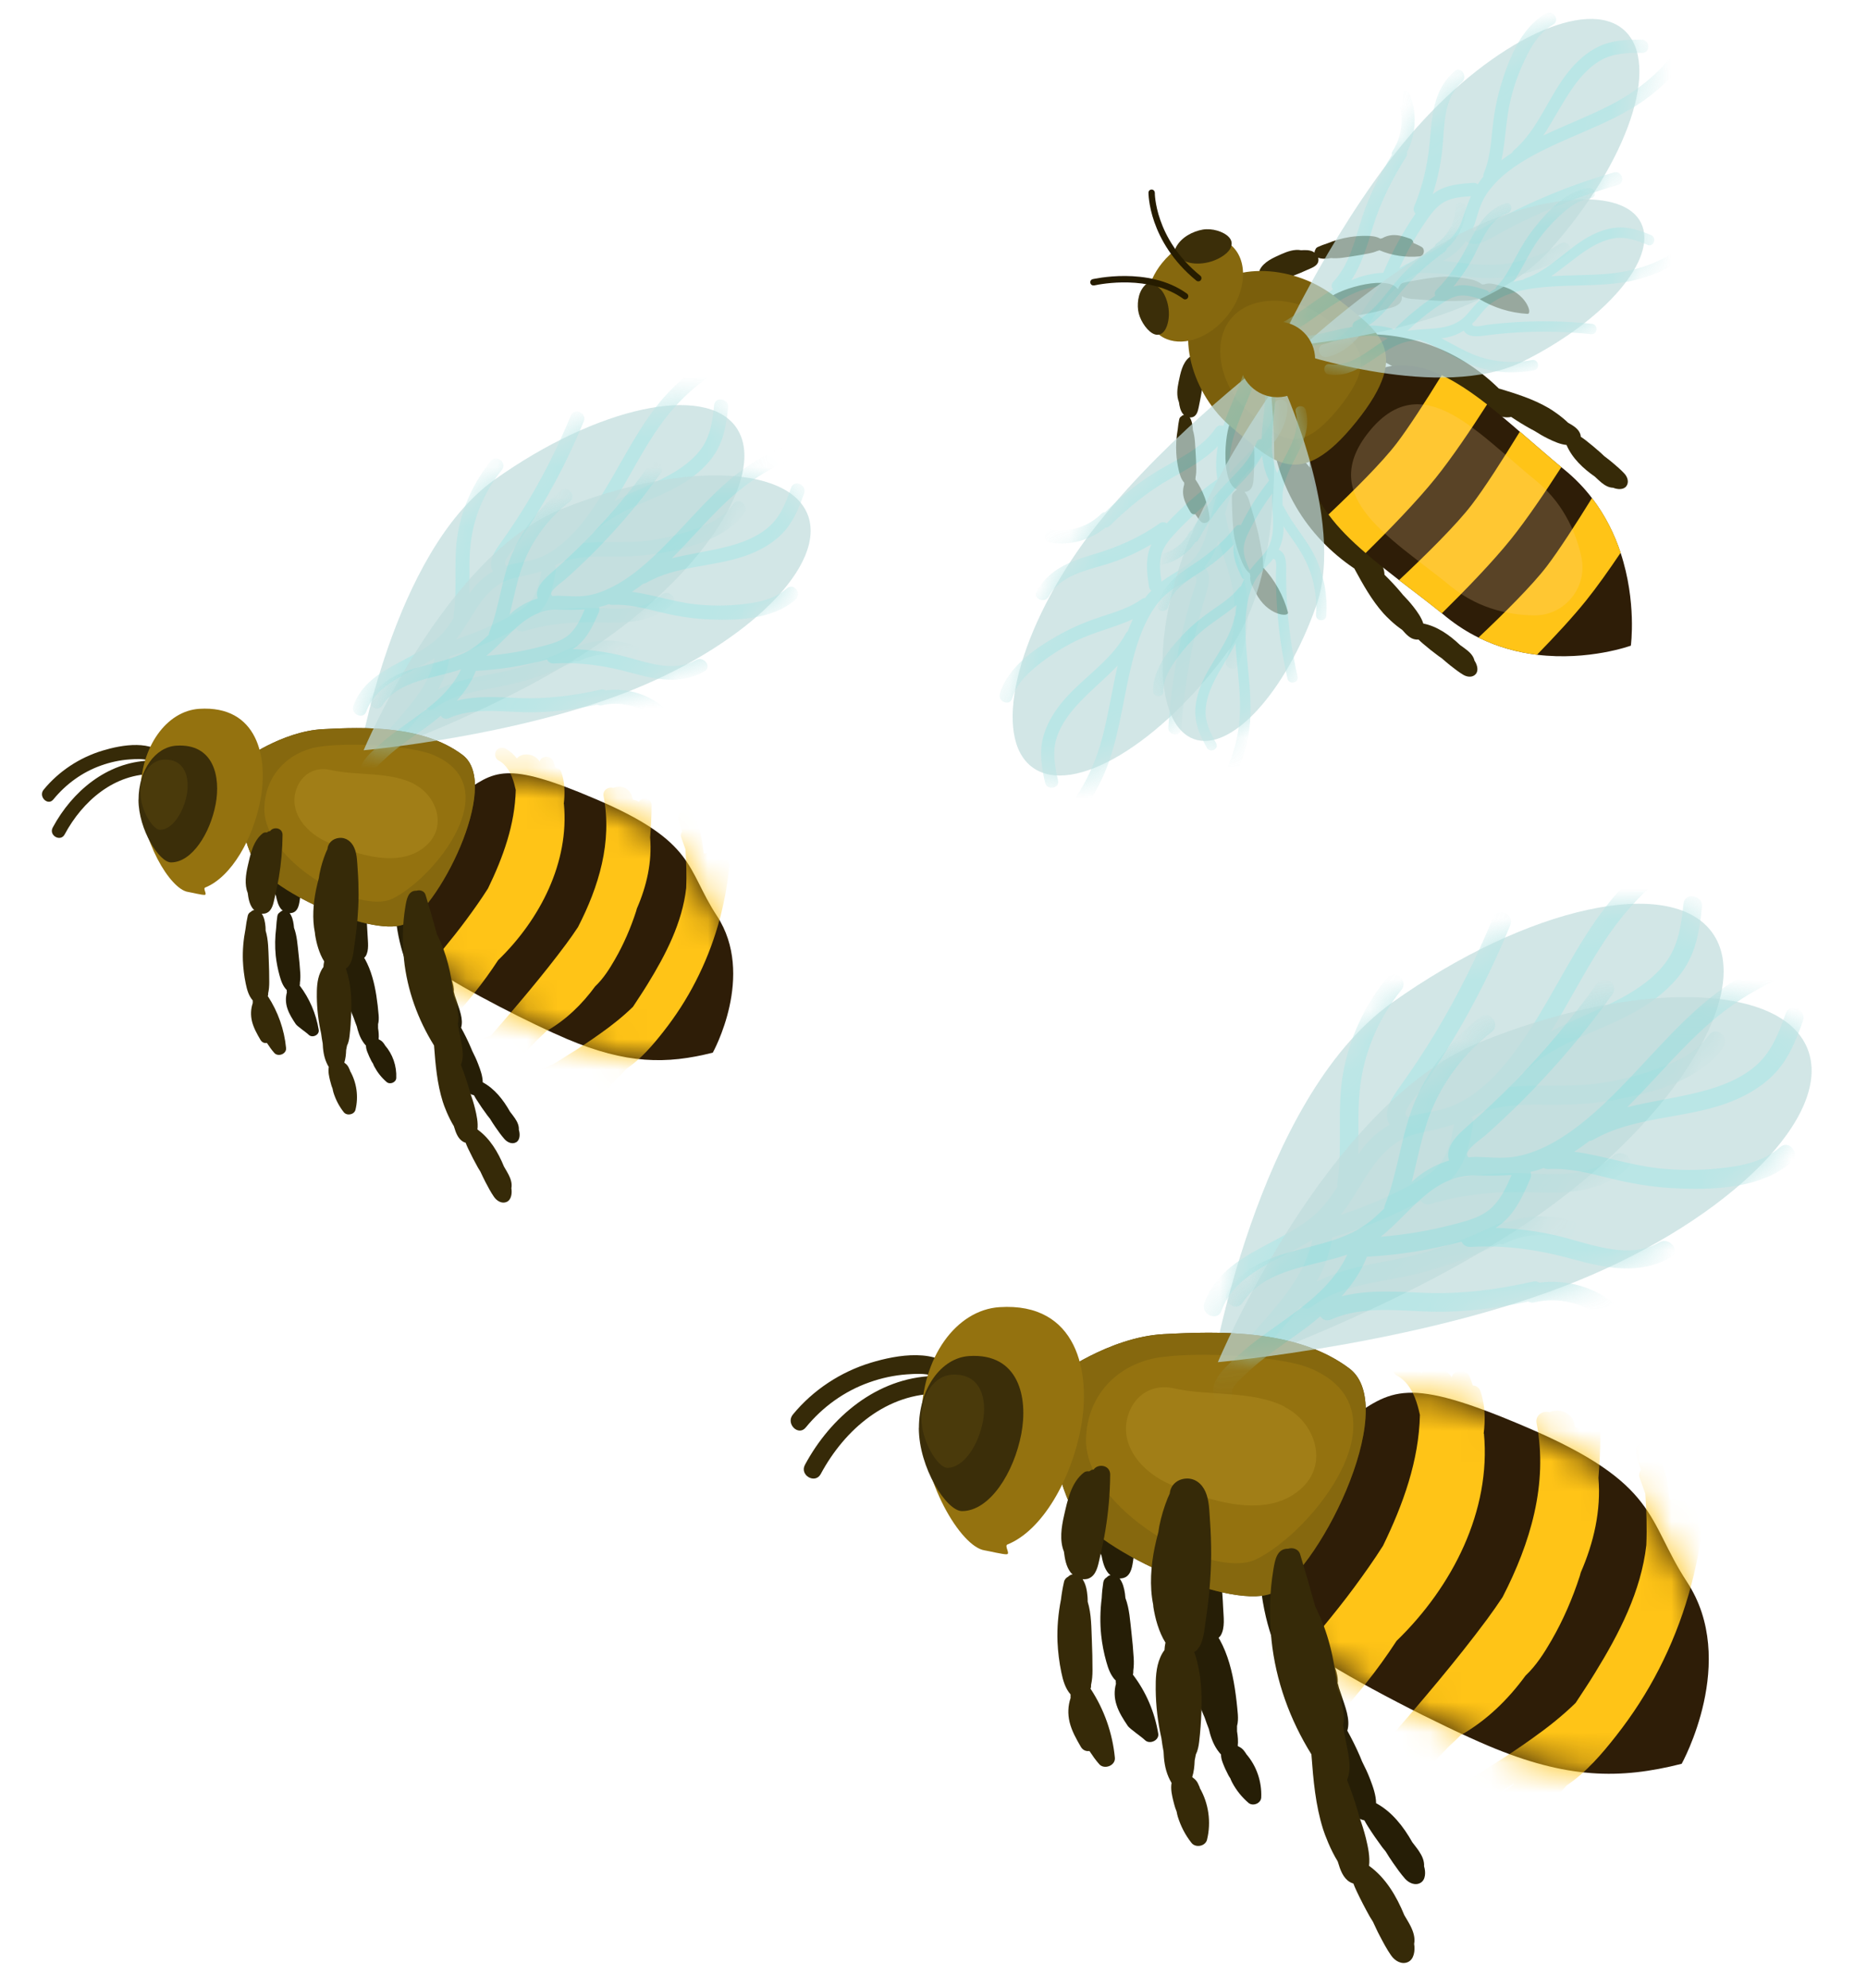 <svg width="62" height="66" viewBox="0 0 62 66" fill="none" xmlns="http://www.w3.org/2000/svg">
<path d="M41.386 58.223C41.356 58.181 41.329 58.133 41.293 58.094C41.248 58.043 41.194 58.005 41.134 57.977C41.125 57.972 41.116 57.966 41.104 57.96C41.122 57.801 41.107 57.636 41.08 57.471C41.08 57.412 41.08 57.355 41.08 57.295C41.113 57.178 41.116 57.049 41.107 56.911C41.083 56.621 41.05 56.328 41.005 56.037C40.919 55.486 40.778 54.926 40.508 54.435C40.496 54.414 40.481 54.39 40.466 54.369C40.49 54.345 40.514 54.324 40.535 54.294C40.691 54.037 40.631 53.666 40.619 53.378C40.592 52.743 40.526 52.108 40.409 51.486C40.349 51.159 40.275 50.836 40.185 50.518C40.11 50.249 40.053 49.943 39.891 49.71C39.742 49.494 39.499 49.371 39.242 49.449C39.011 49.518 38.855 49.719 38.882 49.961C38.87 50.009 38.858 50.057 38.849 50.105C38.795 50.381 38.768 50.659 38.766 50.941C38.766 51.003 38.768 51.063 38.771 51.126C38.76 51.279 38.754 51.435 38.751 51.587C38.745 52.135 38.813 52.725 39.026 53.24C39.032 53.261 39.038 53.282 39.044 53.303C39.155 53.615 39.34 53.992 39.589 54.258C39.586 54.33 39.589 54.402 39.604 54.477C39.565 54.552 39.541 54.636 39.523 54.714C39.454 55.025 39.508 55.351 39.571 55.66C39.667 56.127 39.813 56.582 40.005 57.016C40.047 57.145 40.095 57.268 40.143 57.394C40.158 57.447 40.17 57.504 40.185 57.558C40.26 57.816 40.367 58.046 40.547 58.241C40.547 58.334 40.571 58.427 40.604 58.514C40.658 58.657 40.721 58.795 40.793 58.93C40.811 58.966 40.835 58.999 40.856 59.032C40.877 59.08 40.892 59.127 40.919 59.172C41.056 59.43 41.236 59.654 41.458 59.846C41.604 59.972 41.874 59.867 41.883 59.669C41.907 59.142 41.727 58.618 41.383 58.223H41.386Z" fill="#261E06"/>
<path d="M37.622 55.588C37.628 55.565 37.634 55.541 37.634 55.511C37.634 55.496 37.634 55.478 37.634 55.463C37.654 55.322 37.657 55.178 37.648 55.035C37.631 54.747 37.604 54.456 37.571 54.169C37.529 53.81 37.508 53.4 37.373 53.046C37.367 52.998 37.364 52.947 37.358 52.899C37.331 52.72 37.289 52.546 37.181 52.399C37.268 52.399 37.355 52.381 37.43 52.319C37.601 52.175 37.613 51.884 37.648 51.678C37.691 51.435 37.723 51.193 37.747 50.947C37.801 50.399 37.813 49.848 37.78 49.3C37.762 49.019 37.403 48.995 37.286 49.189C37.268 49.189 37.247 49.192 37.232 49.201C37.205 49.213 37.19 49.234 37.166 49.249C37.109 49.249 37.056 49.255 37.014 49.291C36.657 49.602 36.586 50.148 36.514 50.594C36.46 50.935 36.43 51.321 36.58 51.642C36.621 51.848 36.672 52.067 36.813 52.232C36.831 52.253 36.855 52.267 36.879 52.285C36.831 52.297 36.786 52.324 36.75 52.363C36.696 52.396 36.651 52.447 36.639 52.525C36.612 52.699 36.594 52.872 36.586 53.049C36.535 53.456 36.526 53.873 36.568 54.28C36.6 54.576 36.657 54.873 36.738 55.16C36.801 55.385 36.882 55.621 37.053 55.789C37.053 55.825 37.053 55.861 37.059 55.894C36.996 56.127 37.002 56.364 37.08 56.601C37.16 56.852 37.307 57.077 37.451 57.292C37.52 57.394 37.909 57.652 38.023 57.765C38.179 57.918 38.502 57.774 38.463 57.547C38.346 56.837 38.059 56.163 37.622 55.591V55.588Z" fill="#261E06"/>
<path d="M44.775 59.846C44.518 59.529 44.299 59.116 44.23 58.966C43.922 58.295 43.766 57.577 43.62 56.858C43.62 56.852 43.62 56.846 43.62 56.84C42.868 55.918 42.314 54.84 42.038 53.675C41.88 53.001 41.805 52.303 41.832 51.612C41.841 51.363 41.853 51.004 42.173 50.971C42.173 50.971 42.173 50.971 42.176 50.971C42.299 50.911 42.479 50.938 42.541 51.082C42.76 51.567 42.97 52.055 43.173 52.543C43.644 53.229 43.922 54.001 44.114 54.807C44.194 54.989 44.269 55.175 44.338 55.364C44.398 55.528 44.437 55.711 44.422 55.876C44.425 55.888 44.431 55.897 44.434 55.909C44.446 55.951 44.458 55.995 44.467 56.037C44.494 56.112 44.521 56.19 44.545 56.268C44.662 56.636 44.856 57.08 44.742 57.451C44.895 57.726 45.036 58.011 45.162 58.301C45.186 58.358 45.21 58.418 45.233 58.475C45.332 58.67 45.425 58.864 45.503 59.071C45.599 59.322 45.695 59.592 45.698 59.858C46.222 60.14 46.605 60.631 46.901 61.155C46.973 61.254 47.054 61.347 47.12 61.448C47.225 61.604 47.303 61.772 47.291 61.952C47.348 62.137 47.348 62.398 47.177 62.499C47.006 62.601 46.797 62.517 46.662 62.368C46.515 62.203 46.383 62.014 46.258 61.835C46.171 61.712 46.093 61.586 46.015 61.46C45.979 61.413 45.94 61.371 45.904 61.323C45.74 61.101 45.584 60.877 45.437 60.646C45.389 60.571 45.347 60.499 45.308 60.427C45.276 60.421 45.239 60.412 45.201 60.397C44.991 60.307 44.88 60.08 44.784 59.867C44.781 59.861 44.778 59.855 44.775 59.849V59.846Z" fill="#261E06"/>
<path d="M42.287 51.675C42.287 51.675 42.269 53.956 43.563 54.864C44.856 55.771 47.91 57.313 49.42 57.951C52.031 59.053 53.795 59.071 55.846 58.55C55.846 58.55 57.744 55.136 56.026 52.519C54.66 50.438 55.124 49.27 50.695 47.378C46.647 45.644 46.228 46.141 44.739 47.147C43.386 48.06 42.284 51.678 42.284 51.678L42.287 51.675Z" fill="#2E1D07"/>
<mask id="mask0_178_247859" style="mask-type:luminance" maskUnits="userSpaceOnUse" x="42" y="46" width="15" height="13">
<path d="M42.287 51.675C42.287 51.675 42.269 53.956 43.563 54.864C44.856 55.771 47.91 57.313 49.42 57.951C52.031 59.053 53.795 59.071 55.846 58.55C55.846 58.55 57.744 55.136 56.026 52.519C54.66 50.438 55.124 49.27 50.695 47.378C46.647 45.644 46.228 46.141 44.739 47.147C43.386 48.06 42.284 51.678 42.284 51.678L42.287 51.675Z" fill="white"/>
</mask>
<g mask="url(#mask0_178_247859)">
<path d="M49.27 47.593C49.33 47.114 49.318 46.635 49.165 46.186C49.12 46.054 49.016 46 48.908 45.988C48.875 45.895 48.848 45.8 48.809 45.707C48.686 45.407 48.255 45.473 48.21 45.716C47.982 45.35 47.431 45.299 47.204 45.578C47.066 45.401 46.901 45.252 46.698 45.144C46.554 45.069 46.368 45.108 46.285 45.252C46.204 45.386 46.249 45.59 46.392 45.665C46.68 45.815 46.871 46.108 46.988 46.401C47.06 46.584 47.111 46.776 47.153 46.967C47.12 48.489 46.596 49.938 45.928 51.312C45.623 51.794 45.293 52.256 44.976 52.687C44.641 53.142 44.287 53.582 43.928 54.019C43.452 54.337 42.925 54.636 42.341 54.612C41.952 54.597 41.952 55.202 42.341 55.217C42.562 55.226 42.775 55.193 42.985 55.139C42.967 55.16 42.949 55.184 42.931 55.205C42.58 55.615 42.233 56.032 41.85 56.415C41.508 56.756 41.02 57.295 40.484 57.149C40.107 57.047 39.948 57.631 40.323 57.733C40.466 57.771 40.61 57.783 40.748 57.774C40.61 58.08 40.685 58.508 41.089 58.658C41.928 58.969 42.628 58.448 43.191 57.825C44.069 57.496 44.778 56.598 45.338 55.906C45.71 55.445 46.054 54.966 46.377 54.471C48.24 52.666 49.519 50.148 49.279 47.584L49.27 47.593ZM42.682 56.547C42.628 56.612 42.562 56.696 42.494 56.786C42.275 56.858 42.158 57.017 42.134 57.203C41.943 57.394 41.73 57.529 41.517 57.511C42.107 57.148 42.613 56.499 43 56.05C43.155 55.87 43.305 55.687 43.461 55.508C43.215 55.864 42.961 56.214 42.682 56.547Z" fill="#FFC417"/>
<path d="M53.145 47.641C53.145 47.312 52.717 47.264 52.582 47.492C52.501 47.438 52.411 47.405 52.316 47.393C52.303 47.345 52.295 47.294 52.28 47.246C52.154 46.842 51.755 46.758 51.45 46.881C51.258 46.809 50.974 46.968 51.028 47.24C51.417 49.267 50.818 51.229 49.899 53.016C49.731 53.268 49.561 53.513 49.381 53.756C48.348 55.148 47.213 56.469 46.075 57.783C46.048 57.801 46.021 57.819 45.994 57.837C45.65 57.873 45.437 58.2 45.452 58.508C45.356 58.619 45.261 58.73 45.165 58.844C45.048 58.856 44.937 58.91 44.844 58.984C44.772 59.011 44.706 59.05 44.629 59.071C44.314 59.164 44.38 59.589 44.635 59.655C44.662 59.73 44.701 59.805 44.766 59.877L44.895 60.011C45.108 60.233 45.542 60.257 45.752 60.011C45.77 59.99 45.788 59.969 45.806 59.949C46.344 59.999 46.946 59.185 47.267 58.853C47.545 58.565 47.824 58.275 48.102 57.987C48.237 57.864 48.369 57.733 48.504 57.604C49.375 57.107 50.079 56.418 50.66 55.624C51.013 55.292 51.285 54.864 51.525 54.448C51.914 53.774 52.223 53.055 52.462 52.319C52.474 52.28 52.483 52.238 52.495 52.199C52.929 51.202 53.172 50.139 53.082 49.061C53.118 48.587 53.145 48.111 53.145 47.635V47.641Z" fill="#FFC417"/>
<path d="M56.124 50.051C55.984 49.815 55.693 49.719 55.448 49.77C55.43 49.65 55.418 49.531 55.4 49.408C55.322 48.881 55.196 48.366 54.846 47.952C54.681 47.758 54.307 47.91 54.328 48.168C54.349 48.393 54.42 48.59 54.498 48.794C54.444 48.869 54.414 48.962 54.447 49.048C54.513 49.228 54.576 49.408 54.639 49.587C54.678 50.153 54.696 50.722 54.672 51.288C54.501 52.815 53.771 54.229 52.968 55.531C52.762 55.87 52.54 56.199 52.324 56.529C51.887 56.957 51.402 57.34 50.905 57.693C50.444 58.023 49.971 58.34 49.486 58.637C49.028 58.918 48.497 59.322 47.938 59.31C47.632 59.304 47.569 59.67 47.743 59.834C47.629 59.876 47.518 59.924 47.404 59.96C47.036 60.083 47.195 60.67 47.566 60.544C48.533 60.218 49.444 59.76 50.285 59.197C50.264 59.221 50.246 59.245 50.228 59.266C50.09 59.367 49.95 59.466 49.806 59.553C49.581 59.685 49.504 59.891 49.519 60.089C49.408 60.218 49.297 60.346 49.183 60.475C48.671 61.059 49.528 61.922 50.04 61.332C50.058 61.311 50.078 61.287 50.096 61.266C50.642 60.954 51.037 60.466 51.378 59.939C51.528 59.789 51.678 59.643 51.824 59.49C51.899 59.418 51.962 59.334 52.034 59.263C52.675 58.834 53.199 58.22 53.669 57.621C54.214 56.927 54.693 56.187 55.094 55.403C55.912 53.81 56.409 52.079 56.577 50.294C56.6 50.028 56.325 49.95 56.136 50.048L56.124 50.051Z" fill="#FFC417"/>
</g>
<g opacity="0.71">
<path d="M40.221 45.623C40.221 45.623 46.683 43.47 51.19 40.263C55.696 37.056 58.239 32.896 56.867 30.968C55.496 29.043 50.731 30.079 46.225 33.286C41.718 36.493 40.218 45.623 40.218 45.623H40.221Z" fill="#BFDCDC"/>
<mask id="mask1_178_247859" style="mask-type:luminance" maskUnits="userSpaceOnUse" x="40" y="30" width="18" height="16">
<path d="M40.221 45.623C40.221 45.623 46.683 43.47 51.19 40.263C55.696 37.056 58.239 32.896 56.867 30.968C55.496 29.043 50.731 30.079 46.225 33.286C41.718 36.493 40.218 45.623 40.218 45.623H40.221Z" fill="white"/>
</mask>
<g mask="url(#mask1_178_247859)">
<path d="M57.307 27.225C55.723 27.782 54.343 28.779 53.316 30.111C52.336 31.384 51.669 32.854 50.797 34.196C50.348 34.888 49.842 35.579 49.201 36.109C48.902 36.361 48.569 36.58 48.204 36.723C47.812 36.876 47.395 36.924 46.988 37.014C46.901 37.032 46.824 37.065 46.743 37.089C46.731 37.077 46.728 37.062 46.713 37.053C46.542 36.909 47.039 36.376 47.117 36.265C47.279 36.035 47.437 35.804 47.59 35.567C47.925 35.058 48.243 34.54 48.545 34.013C49.153 32.95 49.686 31.848 50.153 30.716C50.306 30.345 49.737 30.087 49.584 30.459C49.042 31.776 48.408 33.055 47.674 34.274C47.306 34.888 46.91 35.483 46.494 36.064C46.222 36.445 45.895 36.921 46.15 37.337C45.823 37.523 45.533 37.762 45.281 38.077C45.218 38.155 45.165 38.235 45.108 38.316C45.123 37.508 45.072 36.696 45.192 35.894C45.359 34.78 45.829 33.735 46.539 32.86C46.791 32.549 46.309 32.154 46.054 32.465C45.314 33.378 44.808 34.468 44.602 35.624C44.386 36.831 44.596 38.062 44.413 39.269C44.407 39.31 44.413 39.346 44.419 39.382C44.308 39.559 44.191 39.733 44.063 39.897C42.961 41.326 40.664 41.419 39.993 43.254C39.855 43.628 40.424 43.889 40.562 43.512C41.032 42.23 42.476 41.85 43.581 41.152C43.371 42.188 42.685 43.029 42.002 43.811C41.604 44.266 41.2 44.715 40.855 45.212C40.589 45.599 40.116 46.195 40.328 46.692C40.484 47.06 41.071 46.847 40.915 46.479C40.838 46.3 41.131 45.928 41.224 45.785C41.386 45.533 41.568 45.29 41.757 45.06C42.122 44.611 42.517 44.188 42.889 43.742C42.994 43.617 43.089 43.485 43.185 43.356C43.281 43.446 43.422 43.482 43.557 43.38C44.479 42.679 45.656 42.586 46.755 42.353C47.812 42.128 48.821 41.748 49.794 41.287C49.854 41.305 49.914 41.308 49.971 41.281C50.39 41.074 50.767 40.99 51.231 40.996C51.297 40.996 51.279 40.996 51.345 41.002C51.399 41.005 51.453 41.011 51.507 41.017C51.618 41.032 51.731 41.053 51.839 41.08C51.866 41.086 51.89 41.095 51.917 41.101C51.935 41.104 51.935 41.107 51.941 41.107C51.947 41.107 51.947 41.107 51.965 41.116C52.016 41.134 52.067 41.149 52.118 41.17C52.229 41.212 52.336 41.263 52.441 41.317C52.591 41.395 52.788 41.308 52.854 41.161C52.926 40.999 52.848 40.829 52.699 40.748C51.881 40.314 50.869 40.263 50.007 40.595C49.947 40.571 49.875 40.568 49.794 40.607C48.698 41.14 47.563 41.571 46.362 41.805C45.461 41.978 44.536 42.125 43.724 42.55C43.976 42.092 44.167 41.604 44.239 41.077C45.26 40.778 46.246 40.37 47.18 39.864C47.255 39.954 47.371 40.008 47.515 39.966C48.638 39.628 49.773 39.535 50.938 39.58C52.058 39.622 53.199 39.58 54.058 38.768C54.349 38.493 53.864 38.101 53.573 38.373C52.759 39.146 51.492 38.966 50.468 38.942C49.695 38.924 48.929 38.999 48.174 39.158C48.285 39.041 48.39 38.915 48.477 38.768C48.737 38.322 48.833 37.804 48.92 37.301C48.935 37.211 48.914 37.139 48.872 37.08C48.992 37.017 49.111 36.957 49.228 36.876C49.24 36.867 49.252 36.858 49.264 36.849C49.315 36.861 49.369 36.864 49.429 36.849C50.09 36.651 50.785 36.669 51.471 36.675C52.172 36.681 52.866 36.645 53.558 36.52C54.84 36.289 56.445 35.879 57.235 34.756C57.466 34.429 56.984 34.034 56.75 34.361C56.31 34.983 55.612 35.283 54.912 35.525C54.289 35.741 53.645 35.891 52.992 35.975C52.046 36.094 51.076 35.989 50.132 36.085C50.273 35.936 50.408 35.783 50.537 35.624C50.579 35.609 50.62 35.585 50.66 35.552C51.779 34.498 53.372 34.202 54.642 33.381C55.163 33.046 55.639 32.624 55.969 32.097C56.346 31.489 56.448 30.806 56.52 30.105C56.562 29.707 55.948 29.602 55.906 30.001C55.831 30.704 55.741 31.393 55.301 31.971C54.915 32.477 54.376 32.845 53.819 33.142C53.058 33.549 52.255 33.846 51.507 34.238C52.112 33.259 52.633 32.225 53.265 31.264C54.31 29.671 55.708 28.45 57.52 27.815C57.9 27.68 57.684 27.096 57.307 27.228V27.225ZM47.931 38.466C47.677 38.9 47.207 39.143 46.779 39.37C46.057 39.757 45.302 40.071 44.527 40.326C45.326 39.31 45.725 37.924 47.129 37.615C47.533 37.526 47.916 37.445 48.285 37.325C48.216 37.717 48.138 38.119 47.934 38.463L47.931 38.466Z" fill="#9EDCDC"/>
</g>
</g>
<path d="M35.097 45.674C35.097 45.674 36.825 44.383 38.649 44.287C40.472 44.191 43.056 44.111 44.808 45.425C46.56 46.74 43.661 52.393 42.191 52.908C40.721 53.423 36.166 51.393 35.534 49.95C35.199 49.183 35.121 48.815 35.097 47.707C35.07 46.599 35.097 45.671 35.097 45.671V45.674Z" fill="#4F3E0C"/>
<path d="M35.097 45.674C35.097 45.674 36.825 44.383 38.649 44.287C40.472 44.191 43.056 44.111 44.808 45.425C46.56 46.74 43.661 52.393 42.191 52.908C40.721 53.423 36.166 51.393 35.534 49.95C35.199 49.183 35.121 48.815 35.097 47.707C35.07 46.599 35.097 45.671 35.097 45.671V45.674Z" fill="#86680E"/>
<path d="M43.512 45.422C42.432 44.968 39.222 44.829 38.128 45.138C36.912 45.479 36.108 46.462 36.065 47.737C35.984 50.089 40.227 52.488 41.718 51.761C43.569 50.859 46.837 46.819 43.512 45.422Z" fill="#94720F"/>
<path d="M42.661 46.694C41.557 46.142 40.125 46.352 38.969 46.084C38.295 45.931 37.699 46.287 37.478 46.931C37.115 47.978 37.959 48.895 38.867 49.279C40.129 49.808 42.114 50.502 43.275 49.353C44.126 48.506 43.628 47.185 42.658 46.703L42.661 46.694Z" fill="#A17E17"/>
<path d="M31.77 45.548C31.154 44.727 29.779 44.976 28.929 45.233C27.916 45.539 27 46.141 26.329 46.958C26.084 47.258 26.512 47.689 26.758 47.386C27.311 46.709 28.036 46.182 28.866 45.889C29.27 45.745 29.692 45.653 30.12 45.623C30.36 45.608 30.719 45.578 30.989 45.676C29.126 45.742 27.59 47.027 26.731 48.626C26.545 48.97 27.069 49.276 27.255 48.931C28.051 47.449 29.462 46.227 31.222 46.266C31.414 46.269 31.513 46.126 31.513 45.973C31.728 45.964 31.929 45.76 31.767 45.545L31.77 45.548Z" fill="#362A08"/>
<path d="M30.597 47.105C30.597 49.156 31.905 51.345 32.696 51.465C32.822 51.483 33.343 51.612 33.438 51.594C33.555 51.573 33.346 51.315 33.456 51.27C34.615 50.803 35.57 49.114 35.894 47.401C36.241 45.557 35.78 43.224 33.19 43.392C31.761 43.485 30.6 45.054 30.6 47.105H30.597Z" fill="#94720F"/>
<path d="M30.513 47.401C30.513 48.719 31.432 50.162 31.947 50.162C32.866 50.162 33.672 48.89 33.917 47.593C34.142 46.407 33.846 44.907 32.181 45.015C31.261 45.075 30.516 46.084 30.516 47.401H30.513Z" fill="#3B2E09"/>
<path d="M30.597 47.066C30.597 47.857 31.151 48.725 31.459 48.725C32.013 48.725 32.495 47.959 32.642 47.183C32.776 46.47 32.597 45.569 31.597 45.635C31.046 45.671 30.597 46.276 30.597 47.069V47.066Z" fill="#4A3A0B"/>
<g opacity="0.71">
<path d="M40.442 45.218C40.442 45.218 47.228 44.614 52.351 42.535C57.475 40.457 60.91 36.993 60.02 34.804C59.131 32.612 54.256 32.522 49.132 34.603C44.006 36.684 40.442 45.221 40.442 45.221V45.218Z" fill="#BFDCDC"/>
<mask id="mask2_178_247859" style="mask-type:luminance" maskUnits="userSpaceOnUse" x="40" y="33" width="21" height="13">
<path d="M40.442 45.218C40.442 45.218 47.228 44.614 52.351 42.535C57.475 40.457 60.91 36.993 60.02 34.804C59.131 32.612 54.256 32.522 49.132 34.603C44.006 36.684 40.442 45.221 40.442 45.221V45.218Z" fill="white"/>
</mask>
<g mask="url(#mask2_178_247859)">
<path d="M61.314 31.261C59.643 31.438 58.071 32.091 56.765 33.148C55.52 34.16 54.531 35.435 53.373 36.541C52.777 37.109 52.124 37.663 51.378 38.035C51.028 38.208 50.657 38.346 50.267 38.403C49.851 38.463 49.435 38.412 49.016 38.403C48.926 38.403 48.845 38.415 48.758 38.418C48.749 38.403 48.749 38.388 48.737 38.376C48.605 38.196 49.21 37.792 49.312 37.702C49.522 37.517 49.728 37.328 49.935 37.133C50.378 36.717 50.809 36.286 51.222 35.84C52.058 34.947 52.834 33.998 53.546 33.004C53.78 32.678 53.286 32.294 53.052 32.624C52.223 33.783 51.309 34.876 50.312 35.897C49.812 36.409 49.291 36.897 48.752 37.367C48.402 37.672 47.973 38.062 48.123 38.526C47.764 38.631 47.425 38.798 47.105 39.044C47.027 39.104 46.955 39.173 46.88 39.239C47.081 38.454 47.219 37.654 47.521 36.9C47.944 35.855 48.641 34.947 49.534 34.259C49.851 34.013 49.474 33.516 49.153 33.765C48.225 34.483 47.479 35.426 47.012 36.505C46.524 37.627 46.443 38.873 45.988 40.008C45.973 40.047 45.967 40.083 45.967 40.119C45.817 40.266 45.665 40.406 45.503 40.538C44.099 41.673 41.844 41.236 40.769 42.865C40.55 43.197 41.041 43.581 41.263 43.245C42.014 42.107 43.509 42.071 44.742 41.646C44.299 42.604 43.437 43.266 42.592 43.868C42.101 44.218 41.601 44.563 41.152 44.967C40.802 45.281 40.206 45.752 40.296 46.285C40.364 46.68 40.984 46.608 40.916 46.213C40.883 46.021 41.251 45.727 41.377 45.608C41.592 45.398 41.826 45.206 42.065 45.024C42.523 44.67 43.009 44.353 43.47 44.003C43.599 43.904 43.724 43.799 43.847 43.694C43.919 43.805 44.048 43.871 44.203 43.802C45.263 43.335 46.428 43.515 47.551 43.542C48.632 43.566 49.701 43.428 50.755 43.206C50.809 43.236 50.866 43.254 50.929 43.239C51.384 43.134 51.77 43.14 52.223 43.254C52.285 43.269 52.27 43.266 52.333 43.284C52.384 43.299 52.435 43.317 52.486 43.338C52.591 43.377 52.696 43.425 52.794 43.476C52.819 43.488 52.843 43.5 52.866 43.515C52.881 43.524 52.884 43.524 52.887 43.527C52.89 43.527 52.893 43.53 52.908 43.539C52.953 43.566 52.998 43.596 53.043 43.625C53.142 43.691 53.235 43.766 53.322 43.844C53.447 43.955 53.66 43.916 53.759 43.787C53.867 43.646 53.828 43.461 53.702 43.35C53.007 42.739 52.034 42.455 51.118 42.58C51.064 42.544 50.995 42.523 50.908 42.544C49.716 42.811 48.512 42.967 47.291 42.916C46.374 42.877 45.44 42.805 44.551 43.032C44.901 42.646 45.201 42.212 45.392 41.718C46.455 41.661 47.506 41.493 48.533 41.215C48.584 41.32 48.686 41.401 48.836 41.392C50.004 41.323 51.133 41.493 52.255 41.805C53.337 42.104 54.456 42.329 55.481 41.736C55.825 41.535 55.445 41.041 55.1 41.242C54.13 41.805 52.938 41.341 51.947 41.08C51.199 40.883 50.435 40.781 49.665 40.76C49.8 40.673 49.932 40.574 50.049 40.451C50.405 40.077 50.618 39.595 50.818 39.128C50.854 39.044 50.848 38.969 50.824 38.903C50.956 38.87 51.085 38.84 51.219 38.789C51.234 38.783 51.246 38.777 51.258 38.771C51.303 38.795 51.357 38.81 51.417 38.807C52.109 38.768 52.78 38.945 53.444 39.11C54.124 39.277 54.81 39.4 55.511 39.439C56.81 39.511 58.466 39.481 59.496 38.574C59.796 38.31 59.418 37.813 59.116 38.08C58.544 38.583 57.795 38.715 57.059 38.789C56.403 38.855 55.741 38.852 55.085 38.783C54.139 38.681 53.217 38.355 52.276 38.232C52.447 38.119 52.615 38.002 52.777 37.876C52.822 37.873 52.866 37.858 52.911 37.834C54.244 37.068 55.861 37.145 57.289 36.642C57.873 36.436 58.433 36.136 58.876 35.696C59.382 35.193 59.64 34.549 59.873 33.887C60.005 33.51 59.433 33.264 59.299 33.645C59.065 34.313 58.816 34.962 58.254 35.423C57.762 35.828 57.151 36.061 56.541 36.223C55.708 36.445 54.858 36.547 54.037 36.756C54.852 35.942 55.597 35.058 56.436 34.268C57.819 32.959 59.463 32.094 61.374 31.893C61.775 31.851 61.7 31.231 61.302 31.273L61.314 31.261ZM49.596 40.032C49.246 40.397 48.737 40.523 48.264 40.646C47.473 40.855 46.665 40.987 45.85 41.056C46.862 40.254 47.569 38.996 49.007 39.02C49.42 39.026 49.812 39.035 50.198 39.005C50.04 39.37 49.872 39.745 49.593 40.032H49.596Z" fill="#9EDCDC"/>
</g>
</g>
<path d="M39.846 59.346C39.819 59.292 39.801 59.233 39.772 59.182C39.733 59.113 39.682 59.059 39.622 59.017C39.613 59.008 39.604 58.999 39.592 58.99C39.646 58.819 39.667 58.628 39.673 58.439C39.688 58.373 39.697 58.307 39.712 58.241C39.775 58.116 39.804 57.975 39.822 57.819C39.861 57.49 39.885 57.154 39.897 56.822C39.921 56.187 39.885 55.534 39.688 54.926C39.679 54.9 39.667 54.87 39.658 54.843C39.688 54.819 39.724 54.801 39.751 54.771C39.981 54.516 39.993 54.091 40.044 53.768C40.152 53.052 40.215 52.33 40.221 51.609C40.221 51.231 40.209 50.854 40.182 50.48C40.158 50.165 40.161 49.809 40.029 49.515C39.909 49.243 39.667 49.051 39.358 49.084C39.086 49.111 38.87 49.303 38.846 49.578C38.822 49.629 38.798 49.68 38.777 49.731C38.658 50.028 38.565 50.333 38.502 50.644C38.487 50.713 38.481 50.782 38.469 50.851C38.424 51.022 38.382 51.189 38.346 51.363C38.22 51.974 38.169 52.645 38.295 53.267C38.298 53.291 38.298 53.318 38.301 53.342C38.358 53.714 38.481 54.175 38.703 54.528C38.685 54.606 38.676 54.69 38.67 54.777C38.61 54.852 38.565 54.938 38.529 55.022C38.385 55.355 38.376 55.732 38.379 56.088C38.385 56.63 38.448 57.169 38.568 57.696C38.586 57.849 38.613 57.999 38.64 58.148C38.646 58.214 38.646 58.277 38.652 58.343C38.679 58.649 38.75 58.927 38.906 59.185C38.888 59.286 38.891 59.394 38.906 59.502C38.933 59.673 38.975 59.84 39.026 60.008C39.041 60.053 39.059 60.095 39.074 60.137C39.086 60.194 39.095 60.254 39.113 60.307C39.212 60.625 39.361 60.915 39.568 61.176C39.703 61.35 40.029 61.29 40.083 61.071C40.227 60.49 40.137 59.861 39.84 59.349L39.846 59.346Z" fill="#362A08"/>
<path d="M36.211 56.073C36.22 56.047 36.229 56.02 36.232 55.987C36.232 55.969 36.232 55.951 36.232 55.933C36.268 55.774 36.28 55.612 36.28 55.448C36.28 55.118 36.274 54.789 36.259 54.459C36.241 54.049 36.247 53.582 36.121 53.172C36.118 53.115 36.121 53.061 36.115 53.004C36.097 52.8 36.065 52.597 35.951 52.423C36.05 52.432 36.148 52.417 36.238 52.351C36.445 52.202 36.481 51.872 36.538 51.639C36.603 51.366 36.66 51.094 36.705 50.818C36.807 50.201 36.864 49.575 36.867 48.95C36.867 48.626 36.46 48.575 36.316 48.785C36.295 48.785 36.274 48.785 36.253 48.794C36.223 48.806 36.202 48.827 36.175 48.842C36.112 48.836 36.047 48.842 35.999 48.878C35.57 49.204 35.448 49.815 35.334 50.315C35.247 50.698 35.181 51.136 35.331 51.507C35.361 51.746 35.403 51.998 35.552 52.196C35.57 52.222 35.597 52.24 35.621 52.261C35.564 52.27 35.514 52.297 35.472 52.339C35.409 52.372 35.352 52.426 35.334 52.513C35.289 52.708 35.256 52.905 35.232 53.103C35.142 53.564 35.1 54.031 35.118 54.498C35.133 54.837 35.175 55.178 35.244 55.511C35.298 55.771 35.373 56.047 35.552 56.247C35.552 56.286 35.549 56.328 35.552 56.367C35.466 56.627 35.454 56.894 35.52 57.169C35.591 57.46 35.741 57.726 35.891 57.984C35.96 58.104 36.074 58.143 36.178 58.125C36.28 58.277 36.382 58.427 36.505 58.565C36.672 58.751 37.047 58.613 37.023 58.349C36.945 57.535 36.669 56.75 36.22 56.065L36.211 56.073Z" fill="#362A08"/>
<path d="M44.425 61.793C44.179 61.398 43.994 60.901 43.937 60.721C43.685 59.922 43.613 59.089 43.551 58.257C43.551 58.251 43.551 58.245 43.551 58.239C42.835 57.089 42.365 55.795 42.224 54.442C42.143 53.66 42.158 52.861 42.29 52.085C42.338 51.806 42.401 51.402 42.769 51.411C42.769 51.411 42.772 51.411 42.775 51.411C42.925 51.363 43.119 51.417 43.173 51.588C43.35 52.166 43.518 52.747 43.676 53.328C44.108 54.169 44.311 55.08 44.41 56.017C44.476 56.235 44.533 56.454 44.584 56.675C44.629 56.873 44.647 57.08 44.602 57.265C44.602 57.277 44.608 57.289 44.608 57.304C44.617 57.352 44.623 57.403 44.626 57.454C44.644 57.544 44.664 57.634 44.679 57.724C44.757 58.155 44.913 58.685 44.733 59.086C44.865 59.422 44.982 59.76 45.084 60.104C45.105 60.173 45.12 60.242 45.141 60.311C45.224 60.544 45.299 60.778 45.359 61.02C45.431 61.317 45.5 61.637 45.464 61.937C46.015 62.332 46.374 62.94 46.635 63.575C46.704 63.695 46.779 63.811 46.842 63.937C46.937 64.126 47 64.329 46.961 64.53C46.997 64.749 46.961 65.039 46.755 65.132C46.548 65.225 46.323 65.096 46.195 64.91C46.051 64.704 45.931 64.473 45.814 64.251C45.733 64.102 45.668 63.946 45.593 63.793C45.56 63.736 45.521 63.68 45.488 63.623C45.335 63.35 45.191 63.072 45.057 62.79C45.015 62.7 44.976 62.614 44.943 62.524C44.904 62.515 44.865 62.497 44.823 62.473C44.602 62.341 44.506 62.069 44.431 61.814C44.428 61.808 44.425 61.799 44.422 61.793H44.425Z" fill="#362A08"/>
<path d="M12.785 34.697C12.762 34.665 12.742 34.629 12.715 34.6C12.681 34.561 12.64 34.532 12.595 34.512C12.588 34.507 12.582 34.503 12.573 34.498C12.586 34.379 12.575 34.255 12.555 34.131C12.555 34.086 12.555 34.043 12.555 33.998C12.579 33.91 12.582 33.813 12.575 33.709C12.557 33.49 12.532 33.269 12.498 33.051C12.433 32.636 12.327 32.214 12.124 31.845C12.115 31.829 12.104 31.811 12.092 31.795C12.111 31.777 12.129 31.761 12.144 31.739C12.262 31.545 12.216 31.265 12.207 31.049C12.187 30.571 12.138 30.093 12.05 29.624C12.005 29.378 11.948 29.135 11.881 28.896C11.824 28.693 11.781 28.463 11.66 28.287C11.547 28.125 11.364 28.032 11.17 28.091C10.997 28.143 10.88 28.294 10.9 28.477C10.891 28.512 10.882 28.549 10.875 28.585C10.835 28.792 10.814 29.002 10.812 29.214C10.812 29.261 10.814 29.306 10.816 29.353C10.807 29.468 10.803 29.586 10.801 29.701C10.796 30.113 10.848 30.557 11.008 30.945C11.013 30.961 11.017 30.977 11.022 30.992C11.105 31.227 11.245 31.511 11.432 31.712C11.43 31.766 11.432 31.82 11.443 31.876C11.414 31.933 11.396 31.996 11.382 32.054C11.331 32.289 11.371 32.535 11.418 32.767C11.491 33.118 11.601 33.461 11.745 33.788C11.777 33.885 11.813 33.977 11.849 34.072C11.86 34.113 11.869 34.155 11.881 34.196C11.937 34.39 12.018 34.563 12.153 34.71C12.153 34.78 12.171 34.85 12.196 34.915C12.237 35.023 12.284 35.127 12.338 35.229C12.352 35.256 12.37 35.28 12.386 35.305C12.401 35.341 12.413 35.377 12.433 35.411C12.537 35.605 12.672 35.774 12.839 35.918C12.949 36.013 13.152 35.934 13.159 35.785C13.177 35.389 13.042 34.994 12.782 34.697H12.785Z" fill="#261E06"/>
<path d="M9.951 32.713C9.955 32.695 9.96 32.677 9.96 32.654C9.96 32.643 9.96 32.63 9.96 32.618C9.976 32.512 9.978 32.404 9.971 32.296C9.958 32.08 9.937 31.861 9.912 31.644C9.881 31.374 9.865 31.065 9.764 30.799C9.759 30.763 9.757 30.725 9.752 30.689C9.732 30.553 9.701 30.422 9.619 30.312C9.685 30.312 9.75 30.299 9.807 30.251C9.935 30.143 9.944 29.924 9.971 29.769C10.003 29.586 10.027 29.404 10.046 29.219C10.086 28.806 10.095 28.391 10.07 27.979C10.057 27.767 9.786 27.749 9.698 27.895C9.685 27.895 9.669 27.898 9.658 27.904C9.637 27.913 9.626 27.929 9.608 27.94C9.565 27.94 9.525 27.945 9.493 27.972C9.225 28.206 9.171 28.617 9.117 28.953C9.076 29.21 9.054 29.5 9.166 29.742C9.198 29.897 9.236 30.062 9.342 30.186C9.356 30.201 9.374 30.213 9.392 30.226C9.356 30.235 9.322 30.256 9.295 30.285C9.254 30.31 9.22 30.348 9.211 30.407C9.191 30.538 9.178 30.668 9.171 30.801C9.132 31.108 9.126 31.421 9.157 31.728C9.182 31.951 9.225 32.174 9.286 32.391C9.333 32.56 9.394 32.738 9.522 32.864C9.522 32.891 9.522 32.918 9.527 32.943C9.48 33.119 9.484 33.297 9.543 33.475C9.604 33.664 9.714 33.834 9.822 33.996C9.874 34.072 10.167 34.266 10.253 34.352C10.37 34.467 10.614 34.359 10.584 34.187C10.496 33.653 10.28 33.146 9.951 32.715V32.713Z" fill="#261E06"/>
<path d="M15.337 35.919C15.143 35.68 14.978 35.368 14.926 35.256C14.694 34.751 14.577 34.21 14.466 33.669C14.466 33.664 14.466 33.66 14.466 33.655C13.901 32.961 13.483 32.149 13.276 31.272C13.157 30.765 13.1 30.24 13.12 29.719C13.127 29.532 13.136 29.261 13.377 29.236C13.377 29.236 13.377 29.236 13.38 29.236C13.472 29.191 13.607 29.212 13.655 29.32C13.819 29.685 13.977 30.052 14.13 30.42C14.485 30.936 14.694 31.518 14.838 32.124C14.899 32.262 14.956 32.402 15.008 32.544C15.053 32.668 15.082 32.805 15.071 32.929C15.073 32.938 15.077 32.945 15.08 32.954C15.089 32.986 15.098 33.019 15.104 33.051C15.125 33.107 15.145 33.166 15.163 33.224C15.251 33.502 15.398 33.835 15.312 34.115C15.427 34.322 15.533 34.537 15.627 34.755C15.646 34.798 15.664 34.843 15.682 34.886C15.756 35.033 15.826 35.179 15.884 35.335C15.957 35.524 16.029 35.727 16.031 35.928C16.426 36.139 16.714 36.509 16.937 36.904C16.991 36.978 17.052 37.048 17.102 37.125C17.181 37.242 17.239 37.368 17.23 37.503C17.273 37.643 17.273 37.839 17.145 37.916C17.016 37.993 16.858 37.929 16.757 37.817C16.646 37.693 16.547 37.551 16.453 37.416C16.387 37.323 16.329 37.228 16.27 37.134C16.243 37.098 16.214 37.066 16.187 37.03C16.063 36.863 15.945 36.694 15.835 36.52C15.799 36.464 15.767 36.41 15.738 36.356C15.713 36.351 15.686 36.345 15.657 36.333C15.499 36.266 15.416 36.094 15.343 35.934C15.341 35.93 15.339 35.925 15.337 35.921V35.919Z" fill="#261E06"/>
<path d="M13.463 29.766C13.463 29.766 13.45 31.484 14.424 32.167C15.398 32.85 17.697 34.011 18.833 34.492C20.799 35.321 22.127 35.335 23.671 34.943C23.671 34.943 25.101 32.372 23.807 30.402C22.779 28.835 23.128 27.956 19.794 26.531C16.746 25.226 16.43 25.6 15.31 26.358C14.291 27.045 13.461 29.768 13.461 29.768L13.463 29.766Z" fill="#2E1D07"/>
<mask id="mask3_178_247859" style="mask-type:luminance" maskUnits="userSpaceOnUse" x="13" y="25" width="12" height="11">
<path d="M13.463 29.766C13.463 29.766 13.45 31.484 14.424 32.167C15.398 32.85 17.697 34.011 18.833 34.492C20.799 35.321 22.127 35.335 23.671 34.943C23.671 34.943 25.101 32.372 23.807 30.402C22.779 28.835 23.128 27.956 19.794 26.531C16.746 25.226 16.43 25.6 15.31 26.358C14.291 27.045 13.461 29.768 13.461 29.768L13.463 29.766Z" fill="white"/>
</mask>
<g mask="url(#mask3_178_247859)">
<path d="M18.721 26.694C18.766 26.333 18.757 25.972 18.642 25.634C18.608 25.535 18.529 25.494 18.448 25.485C18.423 25.415 18.403 25.343 18.373 25.273C18.281 25.048 17.956 25.097 17.923 25.28C17.751 25.005 17.336 24.967 17.165 25.176C17.061 25.043 16.937 24.93 16.784 24.849C16.676 24.793 16.536 24.822 16.473 24.93C16.412 25.032 16.446 25.185 16.554 25.242C16.77 25.354 16.915 25.575 17.003 25.796C17.057 25.934 17.095 26.078 17.127 26.222C17.102 27.368 16.707 28.459 16.205 29.494C15.975 29.857 15.727 30.204 15.488 30.528C15.235 30.871 14.969 31.202 14.699 31.532C14.34 31.77 13.943 31.996 13.504 31.978C13.211 31.967 13.211 32.422 13.504 32.433C13.671 32.44 13.831 32.415 13.989 32.375C13.975 32.391 13.961 32.408 13.948 32.424C13.684 32.733 13.423 33.047 13.134 33.335C12.877 33.592 12.51 33.998 12.106 33.888C11.822 33.811 11.703 34.25 11.984 34.327C12.092 34.356 12.201 34.365 12.304 34.359C12.201 34.589 12.257 34.911 12.562 35.024C13.193 35.258 13.72 34.866 14.144 34.397C14.805 34.149 15.339 33.473 15.761 32.952C16.04 32.605 16.299 32.244 16.543 31.872C17.945 30.513 18.908 28.617 18.727 26.687L18.721 26.694ZM13.761 33.434C13.72 33.484 13.671 33.547 13.619 33.615C13.454 33.669 13.366 33.788 13.348 33.928C13.204 34.072 13.044 34.174 12.884 34.16C13.328 33.888 13.709 33.398 14 33.06C14.117 32.925 14.23 32.787 14.347 32.652C14.162 32.92 13.97 33.184 13.761 33.434Z" fill="#FFC417"/>
<path d="M21.638 26.73C21.638 26.482 21.316 26.445 21.214 26.617C21.153 26.576 21.085 26.551 21.013 26.542C21.004 26.506 20.998 26.468 20.986 26.432C20.892 26.128 20.592 26.064 20.362 26.157C20.218 26.103 20.003 26.222 20.044 26.427C20.337 27.954 19.886 29.43 19.194 30.776C19.068 30.966 18.939 31.151 18.804 31.333C18.026 32.381 17.172 33.376 16.315 34.365C16.295 34.379 16.274 34.392 16.254 34.406C15.995 34.433 15.835 34.679 15.846 34.911C15.774 34.994 15.702 35.078 15.63 35.163C15.542 35.172 15.458 35.213 15.389 35.269C15.334 35.29 15.285 35.319 15.226 35.335C14.989 35.405 15.039 35.725 15.231 35.774C15.251 35.831 15.28 35.887 15.33 35.941L15.427 36.043C15.587 36.209 15.914 36.227 16.072 36.043C16.085 36.027 16.099 36.011 16.112 35.995C16.518 36.034 16.971 35.42 17.212 35.17C17.422 34.954 17.632 34.735 17.841 34.519C17.943 34.426 18.042 34.327 18.143 34.23C18.799 33.856 19.329 33.337 19.767 32.74C20.033 32.49 20.238 32.167 20.418 31.854C20.711 31.347 20.944 30.806 21.124 30.251C21.133 30.222 21.14 30.19 21.149 30.161C21.476 29.41 21.658 28.61 21.59 27.798C21.618 27.442 21.638 27.083 21.638 26.725V26.73Z" fill="#FFC417"/>
<path d="M23.881 28.545C23.775 28.367 23.556 28.294 23.372 28.333C23.358 28.243 23.349 28.152 23.335 28.06C23.277 27.663 23.182 27.275 22.918 26.964C22.794 26.818 22.513 26.933 22.528 27.127C22.544 27.296 22.598 27.445 22.657 27.598C22.616 27.654 22.594 27.724 22.619 27.789C22.668 27.925 22.715 28.06 22.763 28.195C22.792 28.621 22.806 29.05 22.788 29.476C22.659 30.625 22.109 31.69 21.505 32.67C21.349 32.925 21.182 33.173 21.02 33.421C20.691 33.743 20.326 34.032 19.951 34.298C19.604 34.546 19.248 34.785 18.883 35.008C18.538 35.22 18.139 35.525 17.717 35.516C17.487 35.511 17.44 35.786 17.571 35.91C17.485 35.941 17.402 35.978 17.316 36.005C17.039 36.097 17.158 36.539 17.438 36.444C18.166 36.199 18.851 35.854 19.485 35.43C19.469 35.448 19.456 35.466 19.442 35.482C19.338 35.558 19.232 35.633 19.124 35.698C18.955 35.797 18.896 35.953 18.908 36.102C18.824 36.199 18.741 36.295 18.655 36.392C18.27 36.832 18.914 37.481 19.3 37.037C19.314 37.021 19.329 37.003 19.343 36.988C19.753 36.753 20.051 36.386 20.308 35.989C20.42 35.876 20.533 35.766 20.644 35.651C20.7 35.597 20.747 35.533 20.801 35.479C21.284 35.157 21.678 34.695 22.032 34.244C22.443 33.721 22.803 33.164 23.105 32.573C23.721 31.374 24.095 30.071 24.221 28.727C24.239 28.527 24.032 28.468 23.89 28.542L23.881 28.545Z" fill="#FFC417"/>
</g>
<g opacity="0.71">
<path d="M11.908 25.21C11.908 25.21 16.773 23.589 20.166 21.174C23.559 18.76 25.473 15.628 24.44 14.177C23.408 12.727 19.821 13.507 16.428 15.921C13.035 18.336 11.905 25.21 11.905 25.21H11.908Z" fill="#BFDCDC"/>
<mask id="mask4_178_247859" style="mask-type:luminance" maskUnits="userSpaceOnUse" x="11" y="13" width="14" height="13">
<path d="M11.908 25.21C11.908 25.21 16.773 23.589 20.166 21.174C23.559 18.76 25.473 15.628 24.44 14.177C23.408 12.727 19.821 13.507 16.428 15.921C13.035 18.336 11.905 25.21 11.905 25.21H11.908Z" fill="white"/>
</mask>
<g mask="url(#mask4_178_247859)">
<path d="M24.772 11.358C23.579 11.778 22.54 12.528 21.766 13.532C21.029 14.49 20.526 15.597 19.87 16.607C19.532 17.128 19.151 17.648 18.669 18.047C18.443 18.237 18.193 18.401 17.918 18.51C17.623 18.625 17.309 18.661 17.003 18.728C16.937 18.742 16.879 18.767 16.818 18.785C16.809 18.776 16.807 18.764 16.795 18.758C16.667 18.649 17.041 18.248 17.1 18.165C17.221 17.991 17.341 17.817 17.456 17.639C17.708 17.256 17.947 16.866 18.175 16.469C18.633 15.669 19.034 14.839 19.386 13.987C19.501 13.708 19.072 13.514 18.957 13.793C18.549 14.785 18.071 15.748 17.519 16.665C17.242 17.128 16.944 17.576 16.631 18.014C16.426 18.3 16.18 18.658 16.372 18.972C16.126 19.111 15.907 19.292 15.718 19.529C15.67 19.587 15.63 19.648 15.587 19.709C15.598 19.1 15.56 18.489 15.65 17.885C15.776 17.046 16.13 16.26 16.665 15.601C16.854 15.367 16.491 15.069 16.299 15.304C15.742 15.991 15.361 16.812 15.206 17.682C15.044 18.591 15.201 19.517 15.064 20.426C15.059 20.457 15.064 20.485 15.068 20.512C14.985 20.645 14.897 20.775 14.8 20.899C13.97 21.975 12.241 22.044 11.736 23.427C11.633 23.708 12.061 23.904 12.165 23.62C12.519 22.655 13.605 22.369 14.437 21.844C14.279 22.624 13.763 23.257 13.249 23.846C12.949 24.189 12.645 24.527 12.386 24.901C12.185 25.192 11.829 25.64 11.989 26.015C12.106 26.292 12.548 26.132 12.431 25.855C12.372 25.719 12.593 25.44 12.663 25.332C12.785 25.142 12.922 24.96 13.064 24.786C13.339 24.448 13.637 24.13 13.916 23.794C13.995 23.699 14.067 23.6 14.139 23.503C14.212 23.571 14.318 23.598 14.419 23.521C15.114 22.994 15.999 22.924 16.827 22.748C17.623 22.579 18.382 22.293 19.115 21.945C19.16 21.959 19.205 21.961 19.248 21.941C19.564 21.785 19.848 21.722 20.197 21.727C20.247 21.727 20.233 21.727 20.283 21.731C20.323 21.733 20.364 21.738 20.405 21.742C20.488 21.754 20.574 21.77 20.655 21.79C20.675 21.794 20.693 21.801 20.713 21.806C20.727 21.808 20.727 21.81 20.732 21.81C20.736 21.81 20.736 21.81 20.75 21.817C20.788 21.83 20.826 21.842 20.865 21.857C20.948 21.889 21.029 21.927 21.108 21.968C21.221 22.026 21.37 21.961 21.419 21.851C21.473 21.729 21.415 21.6 21.302 21.54C20.686 21.213 19.924 21.174 19.275 21.425C19.23 21.407 19.176 21.404 19.115 21.434C18.29 21.835 17.436 22.16 16.532 22.335C15.853 22.466 15.156 22.577 14.545 22.897C14.735 22.552 14.879 22.184 14.933 21.788C15.702 21.562 16.444 21.256 17.147 20.875C17.203 20.942 17.291 20.983 17.399 20.951C18.245 20.696 19.099 20.627 19.976 20.66C20.82 20.692 21.678 20.66 22.326 20.049C22.544 19.842 22.179 19.547 21.96 19.752C21.347 20.333 20.393 20.198 19.622 20.18C19.041 20.167 18.464 20.223 17.895 20.342C17.979 20.255 18.058 20.16 18.123 20.049C18.319 19.713 18.391 19.323 18.457 18.945C18.468 18.877 18.452 18.823 18.421 18.778C18.511 18.73 18.601 18.685 18.689 18.625C18.698 18.618 18.707 18.611 18.716 18.604C18.754 18.613 18.795 18.616 18.84 18.604C19.338 18.455 19.861 18.469 20.378 18.474C20.905 18.478 21.428 18.451 21.949 18.356C22.914 18.183 24.122 17.874 24.718 17.028C24.891 16.783 24.528 16.485 24.352 16.731C24.021 17.2 23.496 17.425 22.968 17.608C22.499 17.77 22.014 17.883 21.523 17.946C20.811 18.036 20.08 17.957 19.37 18.029C19.476 17.917 19.577 17.802 19.674 17.682C19.706 17.671 19.737 17.653 19.767 17.628C20.61 16.834 21.809 16.611 22.765 15.994C23.157 15.741 23.516 15.423 23.764 15.026C24.048 14.569 24.125 14.055 24.179 13.527C24.21 13.227 23.748 13.149 23.716 13.448C23.66 13.978 23.593 14.497 23.261 14.932C22.97 15.313 22.564 15.59 22.145 15.813C21.573 16.12 20.968 16.343 20.405 16.638C20.86 15.901 21.252 15.123 21.728 14.4C22.515 13.2 23.568 12.28 24.932 11.803C25.218 11.701 25.056 11.261 24.772 11.361V11.358ZM17.713 19.822C17.521 20.148 17.167 20.331 16.845 20.503C16.302 20.793 15.733 21.03 15.149 21.222C15.752 20.457 16.051 19.414 17.109 19.181C17.413 19.114 17.702 19.053 17.979 18.963C17.927 19.258 17.868 19.56 17.715 19.819L17.713 19.822Z" fill="#9EDCDC"/>
</g>
</g>
<path d="M8.05 25.248C8.05 25.248 9.351 24.277 10.724 24.205C12.097 24.133 14.043 24.072 15.361 25.061C16.68 26.051 14.498 30.308 13.391 30.695C12.284 31.083 8.855 29.555 8.379 28.468C8.127 27.891 8.068 27.613 8.05 26.779C8.03 25.945 8.05 25.246 8.05 25.246V25.248Z" fill="#4F3E0C"/>
<path d="M8.05 25.248C8.05 25.248 9.351 24.277 10.724 24.205C12.097 24.133 14.043 24.072 15.361 25.061C16.68 26.051 14.498 30.308 13.391 30.695C12.284 31.083 8.855 29.555 8.379 28.468C8.127 27.891 8.068 27.613 8.05 26.779C8.03 25.945 8.05 25.246 8.05 25.246V25.248Z" fill="#86680E"/>
<path d="M14.385 25.059C13.572 24.717 11.156 24.613 10.332 24.845C9.417 25.102 8.811 25.842 8.778 26.802C8.718 28.572 11.912 30.379 13.035 29.832C14.428 29.153 16.888 26.111 14.385 25.059Z" fill="#94720F"/>
<path d="M13.745 26.017C12.914 25.602 11.835 25.76 10.965 25.557C10.458 25.442 10.009 25.71 9.842 26.195C9.569 26.983 10.205 27.674 10.889 27.963C11.839 28.361 13.333 28.884 14.207 28.019C14.847 27.381 14.473 26.387 13.743 26.024L13.745 26.017Z" fill="#A17E17"/>
<path d="M5.545 25.154C5.081 24.536 4.046 24.723 3.406 24.917C2.644 25.147 1.954 25.6 1.449 26.215C1.264 26.441 1.587 26.765 1.772 26.538C2.189 26.028 2.734 25.631 3.359 25.41C3.663 25.302 3.981 25.232 4.303 25.21C4.484 25.199 4.754 25.176 4.957 25.25C3.555 25.3 2.398 26.267 1.751 27.471C1.611 27.73 2.006 27.96 2.146 27.701C2.745 26.585 3.807 25.665 5.133 25.695C5.277 25.697 5.352 25.589 5.352 25.474C5.514 25.467 5.665 25.314 5.543 25.151L5.545 25.154Z" fill="#362A08"/>
<path d="M4.662 26.326C4.662 27.87 5.647 29.518 6.242 29.608C6.337 29.622 6.729 29.719 6.801 29.705C6.889 29.689 6.731 29.496 6.815 29.462C7.687 29.11 8.407 27.839 8.65 26.549C8.912 25.16 8.564 23.404 6.614 23.53C5.539 23.6 4.664 24.782 4.664 26.326H4.662Z" fill="#94720F"/>
<path d="M4.599 26.549C4.599 27.541 5.291 28.628 5.679 28.628C6.371 28.628 6.977 27.67 7.162 26.694C7.331 25.801 7.108 24.672 5.854 24.753C5.162 24.798 4.601 25.558 4.601 26.549H4.599Z" fill="#3B2E09"/>
<path d="M4.662 26.297C4.662 26.892 5.079 27.546 5.311 27.546C5.728 27.546 6.091 26.969 6.202 26.385C6.303 25.848 6.168 25.17 5.415 25.219C5 25.246 4.662 25.702 4.662 26.299V26.297Z" fill="#4A3A0B"/>
<g opacity="0.71">
<path d="M12.075 24.906C12.075 24.906 17.183 24.45 21.041 22.886C24.898 21.321 27.484 18.713 26.814 17.065C26.145 15.414 22.474 15.347 18.617 16.913C14.757 18.48 12.075 24.908 12.075 24.908V24.906Z" fill="#BFDCDC"/>
<mask id="mask5_178_247859" style="mask-type:luminance" maskUnits="userSpaceOnUse" x="12" y="15" width="15" height="10">
<path d="M12.075 24.906C12.075 24.906 17.183 24.45 21.041 22.886C24.898 21.321 27.484 18.713 26.814 17.065C26.145 15.414 22.474 15.347 18.617 16.913C14.757 18.48 12.075 24.908 12.075 24.908V24.906Z" fill="white"/>
</mask>
<g mask="url(#mask5_178_247859)">
<path d="M27.788 14.398C26.53 14.531 25.346 15.022 24.363 15.818C23.426 16.58 22.682 17.541 21.809 18.373C21.361 18.801 20.869 19.218 20.308 19.497C20.044 19.628 19.764 19.732 19.471 19.775C19.158 19.82 18.845 19.782 18.529 19.775C18.461 19.775 18.401 19.784 18.335 19.786C18.328 19.775 18.328 19.764 18.319 19.755C18.22 19.619 18.675 19.315 18.752 19.247C18.91 19.108 19.066 18.965 19.221 18.819C19.555 18.506 19.879 18.181 20.191 17.845C20.82 17.173 21.403 16.459 21.94 15.71C22.116 15.464 21.744 15.176 21.568 15.424C20.944 16.296 20.256 17.119 19.505 17.888C19.129 18.273 18.736 18.641 18.331 18.995C18.067 19.225 17.744 19.518 17.857 19.867C17.587 19.946 17.332 20.072 17.091 20.257C17.032 20.302 16.978 20.354 16.922 20.404C17.073 19.813 17.176 19.211 17.404 18.643C17.722 17.856 18.247 17.173 18.919 16.655C19.158 16.47 18.874 16.096 18.633 16.283C17.934 16.824 17.372 17.534 17.021 18.346C16.653 19.191 16.592 20.129 16.25 20.983C16.238 21.012 16.234 21.04 16.234 21.067C16.121 21.177 16.006 21.283 15.884 21.382C14.827 22.237 13.13 21.908 12.32 23.134C12.156 23.384 12.525 23.673 12.692 23.42C13.258 22.564 14.383 22.537 15.312 22.216C14.978 22.938 14.329 23.436 13.693 23.889C13.323 24.153 12.947 24.412 12.609 24.717C12.345 24.953 11.896 25.307 11.964 25.709C12.016 26.006 12.482 25.952 12.431 25.654C12.406 25.51 12.683 25.289 12.778 25.199C12.94 25.041 13.116 24.897 13.296 24.759C13.641 24.493 14.007 24.254 14.354 23.991C14.451 23.916 14.545 23.837 14.638 23.759C14.692 23.842 14.789 23.892 14.906 23.84C15.704 23.488 16.581 23.623 17.427 23.643C18.24 23.662 19.045 23.558 19.839 23.391C19.879 23.413 19.922 23.427 19.97 23.416C20.312 23.337 20.603 23.341 20.944 23.427C20.991 23.438 20.98 23.436 21.027 23.45C21.065 23.461 21.104 23.474 21.142 23.49C21.221 23.52 21.3 23.556 21.374 23.594C21.392 23.603 21.41 23.612 21.428 23.623C21.439 23.63 21.442 23.63 21.444 23.632C21.446 23.632 21.448 23.634 21.46 23.641C21.494 23.662 21.527 23.684 21.561 23.707C21.636 23.756 21.706 23.813 21.771 23.871C21.866 23.955 22.026 23.925 22.1 23.828C22.181 23.722 22.152 23.583 22.057 23.499C21.534 23.039 20.802 22.825 20.112 22.92C20.071 22.893 20.019 22.877 19.954 22.893C19.056 23.093 18.15 23.211 17.23 23.172C16.541 23.143 15.837 23.089 15.168 23.26C15.431 22.969 15.657 22.642 15.801 22.27C16.601 22.228 17.393 22.101 18.166 21.892C18.204 21.971 18.281 22.032 18.394 22.025C19.273 21.973 20.123 22.101 20.968 22.336C21.782 22.561 22.625 22.73 23.396 22.284C23.656 22.133 23.369 21.761 23.11 21.912C22.38 22.336 21.482 21.986 20.736 21.79C20.172 21.642 19.598 21.565 19.018 21.549C19.12 21.484 19.219 21.409 19.307 21.317C19.575 21.035 19.735 20.672 19.886 20.32C19.913 20.257 19.909 20.201 19.891 20.151C19.99 20.127 20.087 20.104 20.188 20.066C20.2 20.061 20.209 20.057 20.218 20.052C20.251 20.07 20.292 20.081 20.337 20.079C20.858 20.05 21.363 20.183 21.863 20.307C22.375 20.433 22.891 20.526 23.419 20.555C24.397 20.609 25.644 20.586 26.42 19.903C26.645 19.705 26.361 19.331 26.133 19.531C25.703 19.91 25.139 20.009 24.584 20.066C24.091 20.115 23.593 20.113 23.099 20.061C22.386 19.985 21.692 19.739 20.984 19.646C21.113 19.561 21.239 19.473 21.361 19.378C21.394 19.376 21.428 19.364 21.462 19.346C22.465 18.769 23.683 18.828 24.758 18.449C25.198 18.294 25.619 18.068 25.953 17.737C26.334 17.358 26.528 16.873 26.704 16.375C26.803 16.091 26.372 15.906 26.271 16.192C26.095 16.695 25.908 17.184 25.484 17.532C25.114 17.836 24.654 18.012 24.195 18.134C23.568 18.3 22.927 18.377 22.31 18.535C22.923 17.922 23.484 17.257 24.116 16.661C25.157 15.676 26.395 15.025 27.833 14.874C28.135 14.842 28.079 14.375 27.779 14.407L27.788 14.398ZM18.966 21.001C18.703 21.276 18.319 21.371 17.963 21.463C17.368 21.621 16.759 21.72 16.146 21.772C16.908 21.168 17.44 20.221 18.522 20.239C18.833 20.244 19.129 20.25 19.419 20.228C19.3 20.503 19.174 20.785 18.964 21.001H18.966Z" fill="#9EDCDC"/>
</g>
</g>
<path d="M11.626 35.542C11.605 35.502 11.592 35.457 11.569 35.418C11.54 35.366 11.502 35.326 11.457 35.294C11.45 35.288 11.443 35.281 11.434 35.274C11.475 35.145 11.491 35.001 11.495 34.859C11.506 34.81 11.513 34.76 11.524 34.71C11.572 34.616 11.594 34.51 11.608 34.392C11.637 34.145 11.655 33.892 11.664 33.642C11.682 33.164 11.655 32.672 11.506 32.215C11.5 32.194 11.491 32.172 11.484 32.152C11.506 32.133 11.533 32.12 11.554 32.097C11.727 31.906 11.736 31.586 11.775 31.342C11.856 30.803 11.903 30.26 11.908 29.717C11.908 29.433 11.899 29.149 11.878 28.867C11.86 28.63 11.863 28.362 11.763 28.141C11.673 27.936 11.491 27.791 11.258 27.816C11.053 27.837 10.891 27.981 10.873 28.188C10.855 28.227 10.837 28.265 10.821 28.303C10.731 28.526 10.661 28.756 10.614 28.991C10.602 29.043 10.598 29.095 10.589 29.146C10.555 29.275 10.523 29.401 10.496 29.532C10.402 29.992 10.363 30.497 10.458 30.966C10.46 30.984 10.46 31.004 10.463 31.022C10.505 31.302 10.598 31.649 10.765 31.915C10.751 31.974 10.744 32.037 10.74 32.102C10.695 32.158 10.661 32.224 10.634 32.287C10.526 32.537 10.519 32.821 10.521 33.089C10.526 33.498 10.573 33.903 10.663 34.3C10.677 34.415 10.697 34.528 10.717 34.641C10.722 34.69 10.722 34.737 10.726 34.787C10.747 35.017 10.801 35.227 10.918 35.42C10.904 35.497 10.907 35.578 10.918 35.66C10.938 35.788 10.97 35.914 11.008 36.041C11.019 36.074 11.033 36.106 11.044 36.138C11.053 36.18 11.06 36.225 11.073 36.266C11.148 36.505 11.261 36.724 11.416 36.92C11.518 37.05 11.763 37.005 11.804 36.841C11.912 36.404 11.845 35.93 11.621 35.544L11.626 35.542Z" fill="#362A08"/>
<path d="M8.889 33.078C8.896 33.058 8.902 33.038 8.905 33.013C8.905 32.999 8.905 32.986 8.905 32.972C8.932 32.853 8.941 32.731 8.941 32.607C8.941 32.359 8.936 32.111 8.925 31.863C8.911 31.554 8.916 31.202 8.821 30.893C8.819 30.851 8.821 30.81 8.817 30.767C8.803 30.614 8.778 30.461 8.693 30.33C8.767 30.337 8.842 30.325 8.909 30.276C9.065 30.163 9.092 29.915 9.135 29.739C9.184 29.534 9.227 29.329 9.261 29.122C9.338 28.657 9.38 28.186 9.383 27.715C9.383 27.471 9.076 27.433 8.968 27.591C8.952 27.591 8.936 27.591 8.921 27.598C8.898 27.607 8.882 27.622 8.862 27.634C8.815 27.629 8.765 27.634 8.729 27.661C8.406 27.906 8.314 28.366 8.228 28.743C8.163 29.031 8.113 29.36 8.226 29.64C8.249 29.82 8.28 30.01 8.393 30.159C8.406 30.179 8.427 30.192 8.445 30.208C8.402 30.215 8.364 30.235 8.332 30.267C8.285 30.292 8.242 30.332 8.228 30.398C8.195 30.544 8.17 30.693 8.152 30.842C8.084 31.189 8.053 31.541 8.066 31.892C8.077 32.147 8.109 32.404 8.161 32.654C8.201 32.85 8.258 33.058 8.393 33.209C8.393 33.238 8.391 33.27 8.393 33.299C8.328 33.495 8.319 33.696 8.368 33.903C8.422 34.122 8.535 34.323 8.648 34.516C8.7 34.607 8.785 34.636 8.864 34.622C8.941 34.737 9.017 34.85 9.11 34.954C9.236 35.094 9.518 34.99 9.5 34.791C9.441 34.178 9.234 33.588 8.896 33.071L8.889 33.078Z" fill="#362A08"/>
<path d="M15.073 37.385C14.888 37.087 14.748 36.713 14.705 36.577C14.516 35.975 14.462 35.349 14.415 34.722C14.415 34.717 14.415 34.713 14.415 34.708C13.876 33.843 13.522 32.869 13.416 31.85C13.355 31.261 13.366 30.659 13.465 30.076C13.502 29.866 13.549 29.561 13.826 29.568C13.826 29.568 13.828 29.568 13.831 29.568C13.943 29.532 14.09 29.573 14.13 29.701C14.264 30.136 14.39 30.574 14.509 31.011C14.834 31.645 14.987 32.33 15.062 33.036C15.111 33.2 15.154 33.365 15.192 33.532C15.226 33.68 15.24 33.836 15.206 33.976C15.206 33.985 15.21 33.994 15.21 34.005C15.217 34.041 15.222 34.079 15.224 34.118C15.237 34.185 15.253 34.253 15.264 34.321C15.323 34.645 15.44 35.044 15.305 35.346C15.404 35.599 15.492 35.854 15.569 36.113C15.585 36.165 15.596 36.217 15.612 36.269C15.675 36.444 15.731 36.62 15.776 36.803C15.83 37.026 15.882 37.267 15.855 37.493C16.27 37.79 16.541 38.248 16.737 38.726C16.788 38.816 16.845 38.904 16.892 38.999C16.964 39.141 17.012 39.294 16.982 39.445C17.009 39.61 16.982 39.828 16.827 39.898C16.671 39.968 16.502 39.871 16.405 39.731C16.297 39.576 16.207 39.402 16.119 39.235C16.058 39.123 16.009 39.005 15.952 38.89C15.927 38.848 15.898 38.805 15.873 38.762C15.758 38.557 15.65 38.347 15.549 38.135C15.517 38.068 15.488 38.002 15.463 37.934C15.434 37.928 15.404 37.914 15.373 37.896C15.206 37.797 15.134 37.592 15.077 37.4C15.075 37.396 15.073 37.389 15.071 37.385H15.073Z" fill="#362A08"/>
<path d="M39.693 15.917C39.697 15.902 39.703 15.887 39.703 15.868C39.703 15.858 39.703 15.847 39.703 15.837C39.722 15.748 39.726 15.655 39.726 15.562C39.724 15.377 39.716 15.191 39.703 15.005C39.689 14.773 39.687 14.509 39.613 14.279C39.611 14.248 39.611 14.216 39.607 14.184C39.594 14.068 39.574 13.956 39.509 13.857C39.563 13.861 39.62 13.851 39.67 13.813C39.783 13.726 39.8 13.539 39.829 13.408C39.862 13.254 39.892 13.1 39.915 12.944C39.965 12.595 39.99 12.243 39.986 11.888C39.986 11.707 39.756 11.681 39.676 11.802C39.664 11.802 39.653 11.802 39.641 11.808C39.624 11.815 39.613 11.827 39.597 11.836C39.561 11.831 39.525 11.836 39.498 11.859C39.261 12.047 39.201 12.393 39.14 12.678C39.094 12.895 39.065 13.142 39.151 13.351C39.169 13.486 39.197 13.627 39.28 13.735C39.291 13.75 39.306 13.76 39.32 13.771C39.289 13.777 39.259 13.792 39.236 13.817C39.201 13.836 39.171 13.868 39.161 13.916C39.138 14.026 39.121 14.138 39.111 14.25C39.065 14.509 39.046 14.775 39.062 15.039C39.073 15.231 39.1 15.421 39.144 15.609C39.178 15.754 39.222 15.908 39.324 16.02C39.324 16.043 39.324 16.064 39.324 16.088C39.278 16.235 39.274 16.387 39.316 16.539C39.36 16.702 39.446 16.852 39.532 16.995C39.571 17.063 39.634 17.082 39.693 17.071C39.752 17.155 39.81 17.24 39.881 17.316C39.976 17.419 40.185 17.337 40.168 17.189C40.116 16.729 39.955 16.29 39.695 15.911L39.693 15.917Z" fill="#362A08"/>
<path d="M41.946 18.839C41.948 18.82 41.952 18.799 41.948 18.776C41.948 18.763 41.944 18.751 41.942 18.738C41.948 18.624 41.935 18.51 41.916 18.394C41.879 18.166 41.833 17.938 41.785 17.71C41.722 17.428 41.521 16.755 41.51 16.716C41.475 16.577 41.426 16.44 41.328 16.332C41.397 16.326 41.464 16.305 41.519 16.248C41.642 16.119 41.627 15.885 41.638 15.718C41.651 15.522 41.657 15.326 41.655 15.127C41.651 14.686 41.615 14.248 41.544 13.811C41.506 13.587 41.219 13.6 41.144 13.764C41.129 13.768 41.114 13.771 41.102 13.777C41.083 13.79 41.07 13.806 41.054 13.819C41.01 13.821 40.966 13.834 40.936 13.866C40.681 14.144 40.518 15.896 41.024 16.223C41.043 16.235 41.062 16.248 41.079 16.261C41.041 16.273 41.01 16.299 40.985 16.334C40.945 16.366 40.913 16.408 40.909 16.472C40.901 16.613 40.93 17.554 40.999 17.877C41.05 18.111 41.119 18.343 41.207 18.565C41.276 18.74 41.359 18.922 41.508 19.04C41.512 19.067 41.514 19.097 41.521 19.124C41.491 19.316 41.611 19.496 41.699 19.673C42.074 20.437 42.819 20.502 42.771 20.325C42.618 19.768 42.337 19.257 41.944 18.835L41.946 18.839Z" fill="#362A08"/>
<path d="M46.56 20.905C46.29 20.724 46.028 20.458 45.94 20.359C45.549 19.918 45.264 19.405 44.983 18.888C44.981 18.884 44.983 18.88 44.979 18.875C44.192 18.346 43.52 17.649 43.038 16.824C42.76 16.345 42.54 15.828 42.4 15.292C42.349 15.1 42.274 14.822 42.511 14.72C42.511 14.72 42.513 14.72 42.515 14.72C42.594 14.646 42.737 14.625 42.819 14.72C43.099 15.039 43.371 15.364 43.641 15.693C44.158 16.107 44.55 16.634 44.883 17.206C44.988 17.329 45.088 17.451 45.184 17.58C45.27 17.692 45.341 17.822 45.367 17.951C45.371 17.959 45.377 17.966 45.381 17.972C45.4 18.002 45.419 18.031 45.436 18.063C45.473 18.116 45.511 18.166 45.549 18.219C45.724 18.474 45.976 18.768 45.976 19.078C46.156 19.255 46.33 19.439 46.493 19.631C46.524 19.669 46.556 19.709 46.589 19.747C46.711 19.871 46.826 20 46.935 20.139C47.067 20.308 47.201 20.494 47.266 20.699C47.73 20.791 48.134 21.078 48.484 21.41C48.562 21.467 48.643 21.522 48.718 21.583C48.834 21.676 48.934 21.788 48.965 21.929C49.051 22.058 49.112 22.256 49.007 22.376C48.903 22.497 48.723 22.48 48.587 22.397C48.436 22.307 48.294 22.193 48.155 22.085C48.061 22.011 47.973 21.933 47.883 21.855C47.845 21.828 47.806 21.802 47.768 21.775C47.592 21.644 47.42 21.509 47.253 21.365C47.201 21.321 47.15 21.275 47.104 21.228C47.077 21.233 47.048 21.235 47.014 21.228C46.834 21.209 46.696 21.059 46.575 20.92C46.57 20.916 46.566 20.912 46.562 20.91L46.56 20.905Z" fill="#362A08"/>
<path d="M45.806 8.305C45.791 8.313 45.779 8.322 45.76 8.326C45.75 8.328 45.739 8.33 45.731 8.332C45.649 8.368 45.559 8.394 45.469 8.411C45.289 8.446 45.107 8.478 44.925 8.506C44.697 8.539 44.441 8.592 44.202 8.567C44.171 8.571 44.142 8.577 44.11 8.581C43.995 8.594 43.882 8.596 43.773 8.554C43.788 8.607 43.79 8.664 43.765 8.721C43.704 8.852 43.526 8.906 43.407 8.961C43.264 9.027 43.12 9.088 42.973 9.143C42.645 9.265 42.308 9.362 41.964 9.432C41.788 9.468 41.715 9.246 41.816 9.145C41.816 9.132 41.811 9.122 41.816 9.109C41.818 9.09 41.828 9.077 41.834 9.061C41.824 9.027 41.82 8.991 41.834 8.959C41.968 8.687 42.291 8.554 42.553 8.436C42.754 8.347 42.988 8.265 43.208 8.307C43.342 8.299 43.484 8.294 43.608 8.356C43.625 8.364 43.637 8.377 43.652 8.387C43.652 8.356 43.66 8.324 43.679 8.294C43.691 8.254 43.715 8.221 43.761 8.2C43.863 8.153 43.968 8.115 44.073 8.081C44.316 7.982 44.569 7.908 44.828 7.868C45.017 7.839 45.207 7.826 45.398 7.83C45.547 7.832 45.706 7.845 45.836 7.923C45.858 7.919 45.879 7.913 45.903 7.908C46.036 7.832 46.183 7.796 46.34 7.805C46.508 7.813 46.669 7.868 46.828 7.923C46.901 7.948 46.932 8.008 46.937 8.067C47.031 8.107 47.125 8.147 47.213 8.2C47.332 8.271 47.297 8.495 47.15 8.51C46.694 8.554 46.233 8.487 45.81 8.309L45.806 8.305Z" fill="#362A08"/>
<path d="M49.11 9.917C49.091 9.923 49.072 9.932 49.049 9.934C49.037 9.934 49.024 9.934 49.012 9.934C48.903 9.963 48.79 9.976 48.675 9.98C48.444 9.991 48.214 9.993 47.984 9.991C47.697 9.991 47.002 9.93 46.962 9.928C46.817 9.921 46.677 9.902 46.551 9.828C46.56 9.898 46.551 9.968 46.508 10.033C46.407 10.183 46.179 10.217 46.018 10.263C45.829 10.318 45.641 10.364 45.448 10.402C45.019 10.491 44.586 10.546 44.148 10.567C43.924 10.578 43.876 10.29 44.018 10.183C44.018 10.168 44.018 10.153 44.022 10.139C44.029 10.117 44.045 10.103 44.054 10.082C44.047 10.037 44.05 9.991 44.075 9.957C44.292 9.647 45.957 9.121 46.382 9.552C46.399 9.569 46.413 9.584 46.43 9.598C46.434 9.558 46.453 9.522 46.48 9.491C46.503 9.444 46.537 9.404 46.598 9.387C46.734 9.351 47.653 9.183 47.979 9.183C48.218 9.183 48.457 9.204 48.691 9.244C48.876 9.275 49.068 9.32 49.215 9.442C49.242 9.442 49.271 9.438 49.298 9.438C49.478 9.368 49.677 9.451 49.868 9.499C50.687 9.71 50.906 10.43 50.724 10.419C50.153 10.386 49.598 10.214 49.108 9.915L49.11 9.917Z" fill="#362A08"/>
<path d="M52.077 14.037C51.844 13.809 51.532 13.604 51.417 13.539C50.908 13.243 50.349 13.07 49.791 12.901C49.786 12.901 49.782 12.901 49.778 12.901C49.1 12.235 48.285 11.717 47.383 11.416C46.861 11.241 46.313 11.133 45.762 11.105C45.566 11.095 45.279 11.078 45.23 11.333C45.23 11.333 45.23 11.335 45.23 11.338C45.174 11.433 45.184 11.576 45.293 11.637C45.662 11.846 46.032 12.049 46.407 12.245C46.916 12.669 47.511 12.946 48.134 13.155C48.275 13.233 48.415 13.306 48.559 13.374C48.687 13.435 48.827 13.477 48.959 13.475C48.968 13.479 48.976 13.484 48.984 13.486C49.018 13.498 49.051 13.511 49.085 13.522C49.144 13.549 49.202 13.575 49.261 13.6C49.543 13.72 49.883 13.906 50.184 13.84C50.394 13.982 50.607 14.113 50.827 14.235C50.871 14.258 50.915 14.281 50.959 14.305C51.105 14.398 51.254 14.486 51.411 14.562C51.604 14.657 51.811 14.75 52.022 14.771C52.209 15.21 52.571 15.55 52.965 15.824C53.036 15.889 53.105 15.959 53.18 16.02C53.295 16.113 53.425 16.189 53.568 16.191C53.71 16.248 53.915 16.267 54.009 16.138C54.103 16.01 54.051 15.835 53.942 15.719C53.823 15.59 53.683 15.472 53.549 15.358C53.459 15.28 53.362 15.21 53.268 15.136C53.233 15.104 53.201 15.071 53.166 15.039C53.002 14.893 52.835 14.752 52.661 14.617C52.606 14.575 52.552 14.535 52.495 14.499C52.495 14.471 52.489 14.442 52.479 14.41C52.422 14.237 52.248 14.132 52.087 14.041C52.083 14.037 52.079 14.034 52.075 14.032L52.077 14.037Z" fill="#362A08"/>
<path d="M50.473 14.33C50.925 14.718 51.386 15.123 51.849 15.508L51.943 15.584C52.305 15.879 52.611 16.198 52.866 16.533C53.316 17.12 53.616 17.744 53.817 18.348C54.357 19.979 54.158 21.433 54.158 21.433C54.158 21.433 52.759 21.944 51.041 21.735C50.419 21.659 49.753 21.488 49.098 21.165C48.733 20.986 48.371 20.756 48.019 20.471L47.883 20.359C47.416 19.983 46.933 19.618 46.462 19.258C46.074 18.958 45.697 18.66 45.348 18.361C44.864 17.945 44.435 17.521 44.115 17.082C43.332 16.016 43.168 14.849 44.324 13.41C45.49 11.956 46.667 11.886 47.875 12.456C48.371 12.69 48.873 13.03 49.382 13.427C49.742 13.707 50.105 14.014 50.471 14.332L50.473 14.33Z" fill="#2E1D07"/>
<path d="M44.387 9.89C45.718 10.977 46.962 11.608 45.044 13.997C43.126 16.386 42.253 15.29 40.922 14.204C39.59 13.117 38.96 11.004 39.917 9.814C40.874 8.624 43.053 8.803 44.385 9.89H44.387Z" fill="#7B5F0C"/>
<path d="M44.05 10.593C44.986 11.357 45.865 11.796 44.471 13.53C43.076 15.265 42.467 14.492 41.531 13.729C40.595 12.965 40.172 11.458 40.867 10.593C41.562 9.727 43.114 9.831 44.05 10.593Z" fill="#86680E"/>
<path d="M40.863 8.124C41.46 8.611 41.41 9.671 40.748 10.494C40.183 11.196 39.356 11.496 38.753 11.26C38.652 11.222 38.558 11.167 38.474 11.097C37.999 10.709 37.934 9.953 38.267 9.251C38.349 9.071 38.455 8.898 38.589 8.732C39.249 7.911 40.266 7.639 40.863 8.124Z" fill="#86680E"/>
<path d="M38.506 9.571C38.428 9.508 38.246 9.293 38.085 9.415C37.819 9.615 37.758 9.999 37.794 10.291C37.829 10.58 38.043 10.922 38.255 11.055C38.466 11.188 38.654 11.086 38.747 10.833C38.929 10.335 38.724 9.75 38.506 9.571Z" fill="#3B2E09"/>
<path d="M39.27 8.62C39.193 8.557 38.941 8.43 39.048 8.217C39.226 7.867 39.624 7.677 39.938 7.622C40.25 7.567 40.64 7.687 40.811 7.873C40.983 8.059 40.899 8.293 40.644 8.474C40.141 8.831 39.492 8.799 39.272 8.62H39.27Z" fill="#3B2E09"/>
<path d="M36.334 9.476L36.353 9.472C36.45 9.451 36.91 9.36 37.484 9.377C38.058 9.394 38.742 9.52 39.295 9.919C39.341 9.953 39.408 9.943 39.441 9.894C39.475 9.848 39.465 9.78 39.416 9.746C38.772 9.282 37.991 9.166 37.371 9.162C36.751 9.158 36.293 9.267 36.286 9.267C36.23 9.28 36.194 9.337 36.209 9.394C36.221 9.451 36.278 9.487 36.334 9.472V9.476Z" fill="#261C00"/>
<path d="M38.139 6.397C38.139 6.397 38.137 6.809 38.334 7.372C38.531 7.936 38.931 8.664 39.729 9.316C39.773 9.352 39.84 9.346 39.875 9.301C39.911 9.257 39.905 9.189 39.861 9.153C39.094 8.529 38.717 7.839 38.531 7.303C38.437 7.035 38.393 6.807 38.37 6.647C38.359 6.566 38.353 6.503 38.351 6.461V6.412L38.349 6.402C38.349 6.341 38.303 6.292 38.244 6.292C38.185 6.292 38.139 6.338 38.139 6.395V6.397Z" fill="#261C00"/>
<path d="M49.384 13.425C48.832 14.286 48.208 15.204 47.682 15.86C47.067 16.626 46.148 17.574 45.35 18.359C44.866 17.943 44.437 17.519 44.117 17.08C44.969 16.274 45.903 15.343 46.378 14.72C46.78 14.193 47.345 13.319 47.877 12.454C48.373 12.688 48.876 13.028 49.384 13.425Z" fill="#FFC417"/>
<path d="M50.473 14.33C50.925 14.718 51.386 15.123 51.849 15.508C51.302 16.354 50.695 17.253 50.176 17.898C49.571 18.652 48.67 19.582 47.881 20.359C47.414 19.983 46.931 19.618 46.459 19.258C47.349 18.424 48.367 17.419 48.871 16.759C49.301 16.2 49.908 15.246 50.471 14.33H50.473Z" fill="#FFC417"/>
<path d="M52.868 16.533C53.318 17.119 53.618 17.744 53.819 18.348C53.427 18.93 53.029 19.491 52.673 19.934C52.232 20.483 51.635 21.127 51.041 21.735C50.419 21.659 49.753 21.488 49.097 21.165C49.952 20.357 50.892 19.422 51.369 18.795C51.771 18.267 52.334 17.394 52.866 16.535L52.868 16.533Z" fill="#FFC417"/>
<g style="mix-blend-mode:lighten" opacity="0.21">
<path d="M49.922 15.032C50.253 15.315 50.588 15.611 50.925 15.889L50.994 15.946C51.258 16.161 51.48 16.393 51.669 16.636C51.997 17.062 52.219 17.516 52.366 17.953C52.426 18.132 52.475 18.31 52.512 18.48C52.738 19.489 51.966 20.443 50.94 20.428C50.758 20.426 50.565 20.413 50.368 20.388C49.916 20.329 49.435 20.205 48.957 19.966C48.691 19.833 48.428 19.666 48.172 19.46L48.072 19.377C47.733 19.103 47.379 18.837 47.037 18.573C46.755 18.356 46.48 18.139 46.225 17.919C45.871 17.615 45.559 17.307 45.325 16.989C44.753 16.214 44.628 15.37 45.459 14.336C46.29 13.302 47.15 13.247 48.03 13.663C48.39 13.834 48.756 14.083 49.127 14.372C49.389 14.577 49.652 14.8 49.92 15.03L49.922 15.032Z" fill="#FFD299"/>
</g>
<g opacity="0.71">
<path d="M42.454 11.506C42.454 11.506 44.456 7.151 47.035 4.247C49.615 1.344 52.705 -0.11 53.936 1.002C55.167 2.114 54.074 5.368 51.495 8.271C48.915 11.175 42.454 11.506 42.454 11.506Z" fill="#BFDCDC"/>
<mask id="mask6_178_247859" style="mask-type:luminance" maskUnits="userSpaceOnUse" x="42" y="0" width="13" height="12">
<path d="M42.454 11.506C42.454 11.506 44.456 7.151 47.035 4.247C49.615 1.344 52.705 -0.11 53.936 1.002C55.167 2.114 54.074 5.368 51.495 8.271C48.915 11.175 42.454 11.506 42.454 11.506Z" fill="white"/>
</mask>
<g mask="url(#mask6_178_247859)">
<path d="M56.57 0.989C56.059 2.055 55.257 2.943 54.254 3.557C53.293 4.144 52.219 4.494 51.221 4.998C50.706 5.258 50.186 5.56 49.767 5.965C49.571 6.157 49.393 6.37 49.263 6.615C49.125 6.877 49.06 7.166 48.968 7.444C48.947 7.503 48.92 7.556 48.897 7.611C48.905 7.619 48.913 7.624 48.92 7.634C49.005 7.765 49.416 7.459 49.499 7.413C49.671 7.318 49.845 7.225 50.021 7.136C50.4 6.942 50.785 6.758 51.177 6.59C51.962 6.248 52.77 5.961 53.593 5.724C53.863 5.646 53.997 6.064 53.727 6.142C52.768 6.417 51.832 6.763 50.925 7.18C50.471 7.389 50.025 7.619 49.587 7.866C49.303 8.027 48.945 8.219 48.677 8.008C48.524 8.221 48.333 8.407 48.095 8.558C48.036 8.596 47.975 8.628 47.915 8.66C48.478 8.713 49.037 8.814 49.604 8.791C50.391 8.761 51.156 8.512 51.817 8.086C52.054 7.934 52.29 8.303 52.054 8.455C51.363 8.9 50.565 9.168 49.745 9.223C48.89 9.28 48.051 9.035 47.199 9.067C47.169 9.067 47.144 9.063 47.119 9.054C46.987 9.12 46.857 9.185 46.732 9.263C45.654 9.924 45.408 11.523 44.081 11.85C43.811 11.918 43.673 11.5 43.947 11.433C44.875 11.205 45.252 10.223 45.821 9.504C45.084 9.569 44.445 9.983 43.851 10.401C43.505 10.643 43.16 10.892 42.789 11.095C42.5 11.251 42.05 11.536 41.722 11.348C41.479 11.209 41.671 10.814 41.916 10.954C42.036 11.021 42.314 10.846 42.423 10.793C42.611 10.7 42.791 10.591 42.969 10.477C43.311 10.257 43.633 10.012 43.972 9.789C44.066 9.725 44.167 9.668 44.265 9.611C44.211 9.538 44.196 9.436 44.278 9.35C44.837 8.759 44.992 7.942 45.241 7.191C45.48 6.467 45.823 5.792 46.221 5.146C46.215 5.104 46.215 5.06 46.24 5.024C46.416 4.745 46.504 4.488 46.537 4.163C46.541 4.118 46.541 4.129 46.543 4.083C46.543 4.045 46.543 4.007 46.543 3.969C46.543 3.888 46.537 3.81 46.526 3.73C46.524 3.711 46.52 3.692 46.518 3.673C46.518 3.661 46.518 3.658 46.518 3.656C46.518 3.652 46.518 3.652 46.514 3.639C46.506 3.601 46.497 3.566 46.489 3.53C46.468 3.45 46.441 3.369 46.411 3.293C46.367 3.184 46.445 3.051 46.552 3.017C46.669 2.979 46.782 3.049 46.826 3.158C47.062 3.764 47.021 4.477 46.721 5.055C46.734 5.1 46.73 5.15 46.696 5.203C46.24 5.929 45.852 6.691 45.597 7.512C45.404 8.13 45.233 8.765 44.873 9.301C45.21 9.16 45.566 9.067 45.936 9.056C46.225 8.364 46.583 7.708 47.008 7.092C46.952 7.033 46.922 6.946 46.964 6.849C47.286 6.089 47.439 5.302 47.5 4.484C47.559 3.696 47.674 2.899 48.308 2.361C48.522 2.179 48.756 2.551 48.545 2.73C47.944 3.241 47.969 4.142 47.906 4.859C47.858 5.402 47.745 5.933 47.578 6.448C47.668 6.379 47.762 6.315 47.871 6.267C48.202 6.121 48.568 6.094 48.924 6.07C48.989 6.066 49.037 6.087 49.072 6.121C49.125 6.043 49.175 5.963 49.24 5.887C49.246 5.878 49.255 5.872 49.261 5.864C49.257 5.828 49.259 5.79 49.276 5.75C49.466 5.3 49.508 4.815 49.556 4.334C49.606 3.842 49.686 3.359 49.826 2.886C50.086 2.006 50.498 0.915 51.338 0.449C51.583 0.314 51.821 0.681 51.574 0.818C51.108 1.078 50.844 1.542 50.622 2.015C50.423 2.435 50.268 2.873 50.161 3.325C50.004 3.977 50.002 4.665 49.86 5.319C49.975 5.233 50.092 5.15 50.211 5.072C50.224 5.043 50.245 5.017 50.272 4.992C51.091 4.289 51.422 3.198 52.092 2.373C52.366 2.036 52.694 1.734 53.088 1.546C53.538 1.331 54.022 1.312 54.514 1.316C54.794 1.318 54.819 1.757 54.537 1.755C54.043 1.751 53.557 1.761 53.12 2.023C52.738 2.253 52.439 2.603 52.19 2.968C51.846 3.469 51.578 4.007 51.248 4.5C51.976 4.154 52.734 3.869 53.452 3.502C54.639 2.897 55.598 2.012 56.182 0.793C56.304 0.537 56.696 0.734 56.574 0.989H56.57ZM48.03 6.67C47.707 6.815 47.504 7.123 47.31 7.406C46.985 7.881 46.707 8.385 46.47 8.909C47.236 8.43 48.231 8.259 48.555 7.301C48.65 7.024 48.735 6.763 48.848 6.514C48.572 6.53 48.285 6.554 48.03 6.67Z" fill="#9EDCDC"/>
</g>
</g>
<g opacity="0.71">
<path d="M42.086 11.964C42.086 11.964 38.275 14.845 35.995 17.993C33.715 21.142 32.949 24.491 34.285 25.472C35.621 26.453 38.55 24.698 40.83 21.551C43.11 18.403 42.086 11.964 42.086 11.964Z" fill="#BFDCDC"/>
<mask id="mask7_178_247859" style="mask-type:luminance" maskUnits="userSpaceOnUse" x="33" y="11" width="10" height="15">
<path d="M42.086 11.964C42.086 11.964 38.275 14.845 35.995 17.993C33.715 21.142 32.949 24.491 34.285 25.472C35.621 26.453 38.55 24.698 40.83 21.551C43.11 18.403 42.086 11.964 42.086 11.964Z" fill="white"/>
</mask>
<g mask="url(#mask7_178_247859)">
<path d="M34.548 27.728C35.61 26.899 36.267 25.77 36.609 24.472C36.816 23.687 36.933 22.881 37.117 22.091C36.707 22.522 36.24 22.898 35.826 23.341C35.522 23.664 35.246 24.031 35.101 24.455C34.936 24.94 35.028 25.422 35.135 25.907C35.195 26.183 34.764 26.251 34.703 25.974C34.597 25.491 34.513 25.01 34.63 24.52C34.731 24.094 34.955 23.706 35.225 23.366C35.886 22.535 36.877 21.982 37.388 21.028C37.404 20.996 37.427 20.971 37.452 20.952C37.503 20.817 37.559 20.684 37.62 20.553C37.015 20.83 36.349 20.975 35.748 21.266C35.334 21.467 34.94 21.712 34.574 21.994C34.163 22.313 33.766 22.668 33.613 23.183C33.531 23.455 33.125 23.297 33.204 23.026C33.483 22.1 34.454 21.467 35.254 21.028C35.685 20.792 36.138 20.612 36.602 20.46C37.059 20.311 37.522 20.169 37.917 19.888C37.953 19.863 37.988 19.853 38.026 19.851C38.032 19.842 38.036 19.834 38.043 19.825C38.103 19.745 38.168 19.677 38.235 19.61C38.196 19.58 38.164 19.536 38.156 19.473C38.103 19.118 38.053 18.749 38.127 18.394C38.152 18.276 38.191 18.171 38.24 18.067C37.775 18.34 37.283 18.563 36.766 18.724C36.083 18.935 35.202 19.099 34.833 19.796C34.703 20.043 34.293 19.888 34.425 19.639C34.814 18.903 35.564 18.622 36.316 18.401C37.099 18.171 37.831 17.854 38.501 17.379C38.587 17.318 38.677 17.329 38.746 17.373C39.255 16.824 39.816 16.335 40.428 15.906C40.361 15.537 40.377 15.168 40.444 14.807C40 15.273 39.418 15.575 38.859 15.894C38.114 16.318 37.457 16.858 36.847 17.46C36.803 17.504 36.755 17.519 36.709 17.514C36.211 17.93 35.526 18.12 34.89 18.012C34.773 17.993 34.682 17.896 34.695 17.772C34.706 17.66 34.819 17.557 34.934 17.576C35.015 17.59 35.097 17.599 35.181 17.603C35.218 17.603 35.256 17.605 35.294 17.603C35.306 17.603 35.306 17.603 35.311 17.603C35.315 17.603 35.315 17.603 35.327 17.603C35.346 17.603 35.365 17.601 35.384 17.599C35.463 17.593 35.541 17.582 35.618 17.565C35.656 17.559 35.692 17.55 35.729 17.54C35.773 17.529 35.763 17.531 35.807 17.519C36.117 17.417 36.347 17.278 36.581 17.046C36.613 17.014 36.655 17.004 36.697 17.002C37.241 16.476 37.825 15.997 38.478 15.611C39.155 15.21 39.915 14.885 40.371 14.212C40.438 14.113 40.541 14.104 40.622 14.144C40.658 14.035 40.693 13.925 40.733 13.819C40.88 13.44 41.049 13.068 41.192 12.688C41.265 12.49 41.334 12.29 41.386 12.085C41.416 11.967 41.527 11.654 41.437 11.551C41.25 11.34 41.592 11.066 41.778 11.277C42.029 11.561 41.847 12.064 41.755 12.382C41.638 12.792 41.466 13.182 41.303 13.575C41.022 14.25 40.754 14.965 40.844 15.704C41.422 14.991 42.297 14.415 42.324 13.454C42.333 13.171 42.766 13.218 42.758 13.499C42.718 14.874 41.217 15.448 40.8 16.651C40.752 16.791 40.714 16.932 40.679 17.076C40.691 17.097 40.702 17.122 40.708 17.149C40.855 17.998 41.265 18.772 41.391 19.627C41.51 20.445 41.416 21.288 41.127 22.062C41.028 22.328 40.62 22.172 40.718 21.906C40.995 21.163 41.075 20.359 40.941 19.576C40.844 19.013 40.631 18.481 40.461 17.936C40.44 18.004 40.423 18.069 40.4 18.137C40.302 18.403 40.164 18.629 39.988 18.825C40.248 19.047 40.136 19.439 40.04 19.751C39.894 20.232 39.764 20.72 39.655 21.212C39.439 22.191 39.299 23.187 39.232 24.189C39.213 24.472 38.78 24.425 38.799 24.145C38.857 23.284 38.966 22.429 39.136 21.583C39.219 21.163 39.316 20.745 39.425 20.329C39.475 20.137 39.529 19.948 39.586 19.758C39.613 19.665 39.825 19.198 39.68 19.141C39.67 19.137 39.663 19.129 39.653 19.122C39.605 19.158 39.559 19.196 39.506 19.228C39.255 19.378 38.989 19.502 38.763 19.692C38.552 19.869 38.382 20.091 38.237 20.325C37.932 20.823 37.748 21.397 37.603 21.961C37.323 23.052 37.205 24.185 36.837 25.253C36.452 26.371 35.757 27.346 34.829 28.072C34.607 28.245 34.335 27.901 34.557 27.728H34.548ZM38.572 19.308C38.79 19.146 39.027 19.006 39.274 18.857C40.136 18.337 40.095 17.32 40.4 16.466C39.942 16.81 39.511 17.189 39.117 17.607C38.882 17.856 38.625 18.122 38.552 18.47C38.493 18.747 38.531 19.032 38.57 19.31L38.572 19.308Z" fill="#9EDCDC"/>
</g>
</g>
<g opacity="0.71">
<path d="M43.044 11.705C43.044 11.705 45.78 9.114 48.513 7.751C51.245 6.388 53.926 6.232 54.498 7.404C55.071 8.576 53.321 10.63 50.588 11.993C47.856 13.357 43.044 11.705 43.044 11.705Z" fill="#BFDCDC"/>
<mask id="mask8_178_247859" style="mask-type:luminance" maskUnits="userSpaceOnUse" x="43" y="6" width="12" height="7">
<path d="M43.044 11.705C43.044 11.705 45.78 9.114 48.513 7.751C51.245 6.388 53.926 6.232 54.498 7.404C55.071 8.576 53.321 10.63 50.588 11.993C47.856 13.357 43.044 11.705 43.044 11.705Z" fill="white"/>
</mask>
<g mask="url(#mask8_178_247859)">
<path d="M56.423 8.166C55.739 8.794 54.893 9.207 53.982 9.362C53.109 9.508 52.223 9.449 51.346 9.525C50.894 9.563 50.427 9.631 50.003 9.804C49.803 9.887 49.611 9.99 49.444 10.13C49.267 10.281 49.135 10.473 48.986 10.649C48.954 10.686 48.918 10.717 48.885 10.75C48.889 10.759 48.894 10.764 48.895 10.774C48.92 10.894 49.309 10.791 49.383 10.782C49.537 10.763 49.691 10.746 49.845 10.733C50.178 10.702 50.513 10.681 50.848 10.673C51.521 10.653 52.195 10.681 52.864 10.749C53.084 10.771 53.06 11.116 52.84 11.093C52.06 11.013 51.276 10.991 50.492 11.03C50.099 11.05 49.706 11.087 49.315 11.139C49.06 11.172 48.743 11.207 48.609 10.975C48.435 11.086 48.242 11.165 48.023 11.206C47.969 11.217 47.915 11.222 47.862 11.228C48.257 11.431 48.636 11.669 49.056 11.818C49.639 12.027 50.27 12.069 50.877 11.952C51.095 11.911 51.159 12.249 50.942 12.291C50.307 12.413 49.647 12.375 49.032 12.175C48.392 11.966 47.851 11.541 47.22 11.315C47.199 11.306 47.182 11.296 47.166 11.282C47.05 11.291 46.937 11.301 46.822 11.321C45.842 11.487 45.195 12.583 44.13 12.433C43.913 12.403 43.935 12.057 44.155 12.088C44.898 12.194 45.461 11.588 46.087 11.23C45.53 11.062 44.943 11.177 44.387 11.307C44.064 11.383 43.739 11.464 43.409 11.503C43.152 11.532 42.74 11.608 42.556 11.375C42.419 11.202 42.675 10.97 42.813 11.144C42.881 11.228 43.135 11.182 43.23 11.175C43.395 11.163 43.558 11.136 43.721 11.104C44.035 11.044 44.342 10.96 44.655 10.896C44.742 10.878 44.832 10.866 44.92 10.853C44.902 10.783 44.921 10.705 45.006 10.666C45.587 10.398 45.939 9.848 46.341 9.373C46.727 8.914 47.175 8.522 47.655 8.168C47.663 8.135 47.676 8.103 47.704 8.084C47.914 7.932 48.054 7.77 48.173 7.543C48.19 7.512 48.186 7.519 48.202 7.486C48.213 7.458 48.224 7.431 48.235 7.403C48.258 7.344 48.277 7.286 48.292 7.224C48.297 7.21 48.299 7.194 48.303 7.18C48.307 7.171 48.307 7.169 48.308 7.168C48.309 7.165 48.309 7.165 48.31 7.154C48.315 7.124 48.319 7.095 48.324 7.067C48.332 7.002 48.336 6.936 48.336 6.872C48.337 6.779 48.432 6.704 48.52 6.711C48.616 6.718 48.678 6.801 48.678 6.894C48.674 7.406 48.434 7.914 48.047 8.248C48.043 8.284 48.025 8.32 47.985 8.348C47.439 8.744 46.934 9.187 46.507 9.711C46.185 10.106 45.874 10.519 45.454 10.804C45.742 10.8 46.029 10.836 46.302 10.937C46.715 10.517 47.169 10.143 47.66 9.818C47.636 9.758 47.639 9.687 47.699 9.628C48.156 9.168 48.498 8.639 48.782 8.059C49.056 7.502 49.373 6.953 49.994 6.747C50.203 6.677 50.265 7.016 50.058 7.085C49.47 7.282 49.225 7.947 48.969 8.452C48.775 8.834 48.536 9.188 48.264 9.515C48.35 9.491 48.437 9.472 48.531 9.469C48.815 9.459 49.09 9.547 49.356 9.634C49.405 9.65 49.434 9.679 49.45 9.714C49.511 9.673 49.571 9.629 49.641 9.593C49.648 9.588 49.656 9.586 49.663 9.582C49.67 9.554 49.683 9.527 49.707 9.503C49.978 9.231 50.15 8.889 50.326 8.552C50.507 8.208 50.706 7.879 50.947 7.575C51.394 7.009 52.015 6.334 52.764 6.239C52.982 6.212 53.049 6.55 52.828 6.578C52.412 6.631 52.083 6.892 51.783 7.172C51.515 7.42 51.273 7.695 51.063 7.993C50.758 8.423 50.555 8.924 50.259 9.36C50.369 9.331 50.478 9.305 50.588 9.283C50.606 9.265 50.629 9.253 50.656 9.242C51.459 8.969 52.02 8.27 52.75 7.864C53.049 7.698 53.378 7.574 53.72 7.553C54.111 7.528 54.47 7.655 54.828 7.803C55.032 7.886 54.921 8.214 54.716 8.13C54.356 7.982 53.999 7.847 53.603 7.91C53.258 7.966 52.937 8.134 52.648 8.327C52.251 8.592 51.898 8.906 51.512 9.169C52.145 9.13 52.781 9.144 53.413 9.087C54.456 8.993 55.415 8.628 56.198 7.91C56.362 7.759 56.59 8.017 56.426 8.167L56.423 8.166ZM48.529 9.809C48.251 9.821 48.012 9.986 47.787 10.136C47.412 10.387 47.061 10.674 46.735 10.986C47.434 10.861 48.21 11.028 48.727 10.424C48.877 10.249 49.016 10.084 49.172 9.935C48.965 9.867 48.749 9.799 48.529 9.809Z" fill="#9EDCDC"/>
</g>
</g>
<g opacity="0.71">
<path d="M42.516 12.609C42.516 12.609 40.285 15.631 39.269 18.514C38.252 21.397 38.422 24.093 39.648 24.534C40.874 24.976 42.69 22.998 43.707 20.117C44.724 17.235 42.516 12.609 42.516 12.609Z" fill="#BFDCDC"/>
<mask id="mask9_178_247859" style="mask-type:luminance" maskUnits="userSpaceOnUse" x="38" y="12" width="6" height="13">
<path d="M42.516 12.609C42.516 12.609 40.285 15.631 39.269 18.514C38.252 21.397 38.422 24.093 39.648 24.534C40.874 24.976 42.69 22.998 43.707 20.117C44.724 17.235 42.516 12.609 42.516 12.609Z" fill="white"/>
</mask>
<g mask="url(#mask9_178_247859)">
<path d="M40.35 26.176C40.965 25.314 41.209 24.316 41.177 23.261C41.158 22.623 41.066 21.989 41.029 21.353C40.816 21.769 40.548 22.157 40.334 22.583C40.177 22.895 40.051 23.233 40.036 23.585C40.02 23.988 40.197 24.33 40.386 24.672C40.493 24.867 40.183 25.014 40.075 24.82C39.887 24.479 39.717 24.135 39.696 23.74C39.676 23.396 39.759 23.053 39.887 22.737C40.2 21.962 40.823 21.324 40.995 20.491C41.001 20.463 41.013 20.439 41.028 20.419C41.035 20.306 41.048 20.194 41.065 20.081C40.67 20.425 40.201 20.683 39.813 21.037C39.545 21.28 39.303 21.553 39.09 21.848C38.851 22.18 38.631 22.536 38.63 22.958C38.629 23.181 38.288 23.153 38.288 22.931C38.291 22.171 38.882 21.477 39.387 20.967C39.66 20.693 39.96 20.457 40.277 20.238C40.588 20.024 40.905 19.814 41.141 19.514C41.162 19.487 41.186 19.471 41.214 19.461C41.217 19.453 41.218 19.446 41.221 19.438C41.249 19.364 41.283 19.299 41.318 19.233C41.282 19.219 41.248 19.193 41.228 19.147C41.109 18.892 40.989 18.624 40.965 18.341C40.958 18.246 40.964 18.157 40.977 18.069C40.688 18.378 40.367 18.656 40.013 18.893C39.545 19.204 38.917 19.525 38.795 20.132C38.752 20.347 38.408 20.323 38.452 20.105C38.581 19.463 39.084 19.084 39.601 18.75C40.14 18.401 40.622 17.999 41.021 17.492C41.072 17.426 41.142 17.414 41.205 17.432C41.466 16.905 41.779 16.411 42.145 15.951C42.012 15.688 41.942 15.406 41.912 15.119C41.682 15.569 41.31 15.927 40.96 16.292C40.492 16.778 40.117 17.332 39.792 17.921C39.769 17.965 39.736 17.986 39.7 17.994C39.417 18.418 38.944 18.714 38.44 18.775C38.347 18.787 38.258 18.734 38.239 18.637C38.222 18.551 38.284 18.447 38.375 18.436C38.44 18.429 38.504 18.417 38.568 18.401C38.596 18.393 38.625 18.386 38.653 18.376C38.662 18.373 38.662 18.373 38.666 18.373C38.669 18.372 38.669 18.372 38.678 18.369C38.692 18.365 38.706 18.359 38.72 18.353C38.778 18.331 38.834 18.305 38.889 18.275C38.916 18.262 38.941 18.248 38.967 18.231C38.998 18.214 38.99 18.218 39.021 18.198C39.232 18.053 39.374 17.896 39.499 17.669C39.516 17.638 39.545 17.621 39.576 17.61C39.87 17.092 40.203 16.601 40.609 16.164C41.03 15.71 41.53 15.296 41.724 14.686C41.752 14.597 41.828 14.567 41.898 14.579C41.901 14.489 41.903 14.398 41.91 14.31C41.935 13.991 41.98 13.673 42.003 13.354C42.014 13.188 42.021 13.022 42.015 12.856C42.011 12.76 42.025 12.5 41.934 12.442C41.746 12.325 41.942 12.042 42.13 12.159C42.383 12.318 42.358 12.737 42.359 12.998C42.362 13.333 42.32 13.665 42.284 13.998C42.224 14.57 42.181 15.169 42.414 15.706C42.69 15.039 43.221 14.409 43.028 13.679C42.971 13.464 43.308 13.402 43.364 13.616C43.641 14.662 42.638 15.43 42.592 16.43C42.587 16.545 42.59 16.66 42.595 16.777C42.609 16.79 42.623 16.806 42.634 16.826C42.933 17.433 43.416 17.925 43.701 18.541C43.974 19.132 44.09 19.788 44.045 20.436C44.031 20.659 43.688 20.632 43.703 20.409C43.745 19.788 43.626 19.164 43.35 18.604C43.152 18.2 42.872 17.847 42.623 17.474C42.622 17.53 42.624 17.583 42.622 17.639C42.607 17.861 42.553 18.062 42.465 18.25C42.71 18.359 42.714 18.68 42.711 18.936C42.708 19.332 42.718 19.728 42.746 20.123C42.802 20.91 42.918 21.692 43.091 22.463C43.14 22.68 42.803 22.742 42.755 22.526C42.607 21.864 42.498 21.195 42.437 20.519C42.407 20.184 42.386 19.848 42.376 19.51C42.371 19.354 42.369 19.198 42.37 19.043C42.369 18.967 42.425 18.568 42.303 18.557C42.294 18.556 42.288 18.551 42.278 18.549C42.25 18.587 42.224 18.625 42.191 18.661C42.035 18.83 41.863 18.983 41.735 19.177C41.615 19.358 41.536 19.563 41.48 19.772C41.36 20.215 41.349 20.689 41.366 21.146C41.398 22.031 41.562 22.912 41.523 23.799C41.482 24.728 41.175 25.619 40.638 26.373C40.51 26.553 40.227 26.354 40.356 26.174L40.35 26.176ZM41.505 18.93C41.633 18.759 41.78 18.601 41.933 18.433C42.468 17.849 42.209 17.091 42.249 16.379C41.98 16.741 41.74 17.123 41.536 17.526C41.415 17.766 41.28 18.024 41.303 18.303C41.32 18.524 41.412 18.731 41.504 18.932L41.505 18.93Z" fill="#9EDCDC"/>
</g>
</g>
<circle cx="42.417" cy="11.93" r="1.256" fill="#86680E"/>
</svg>

